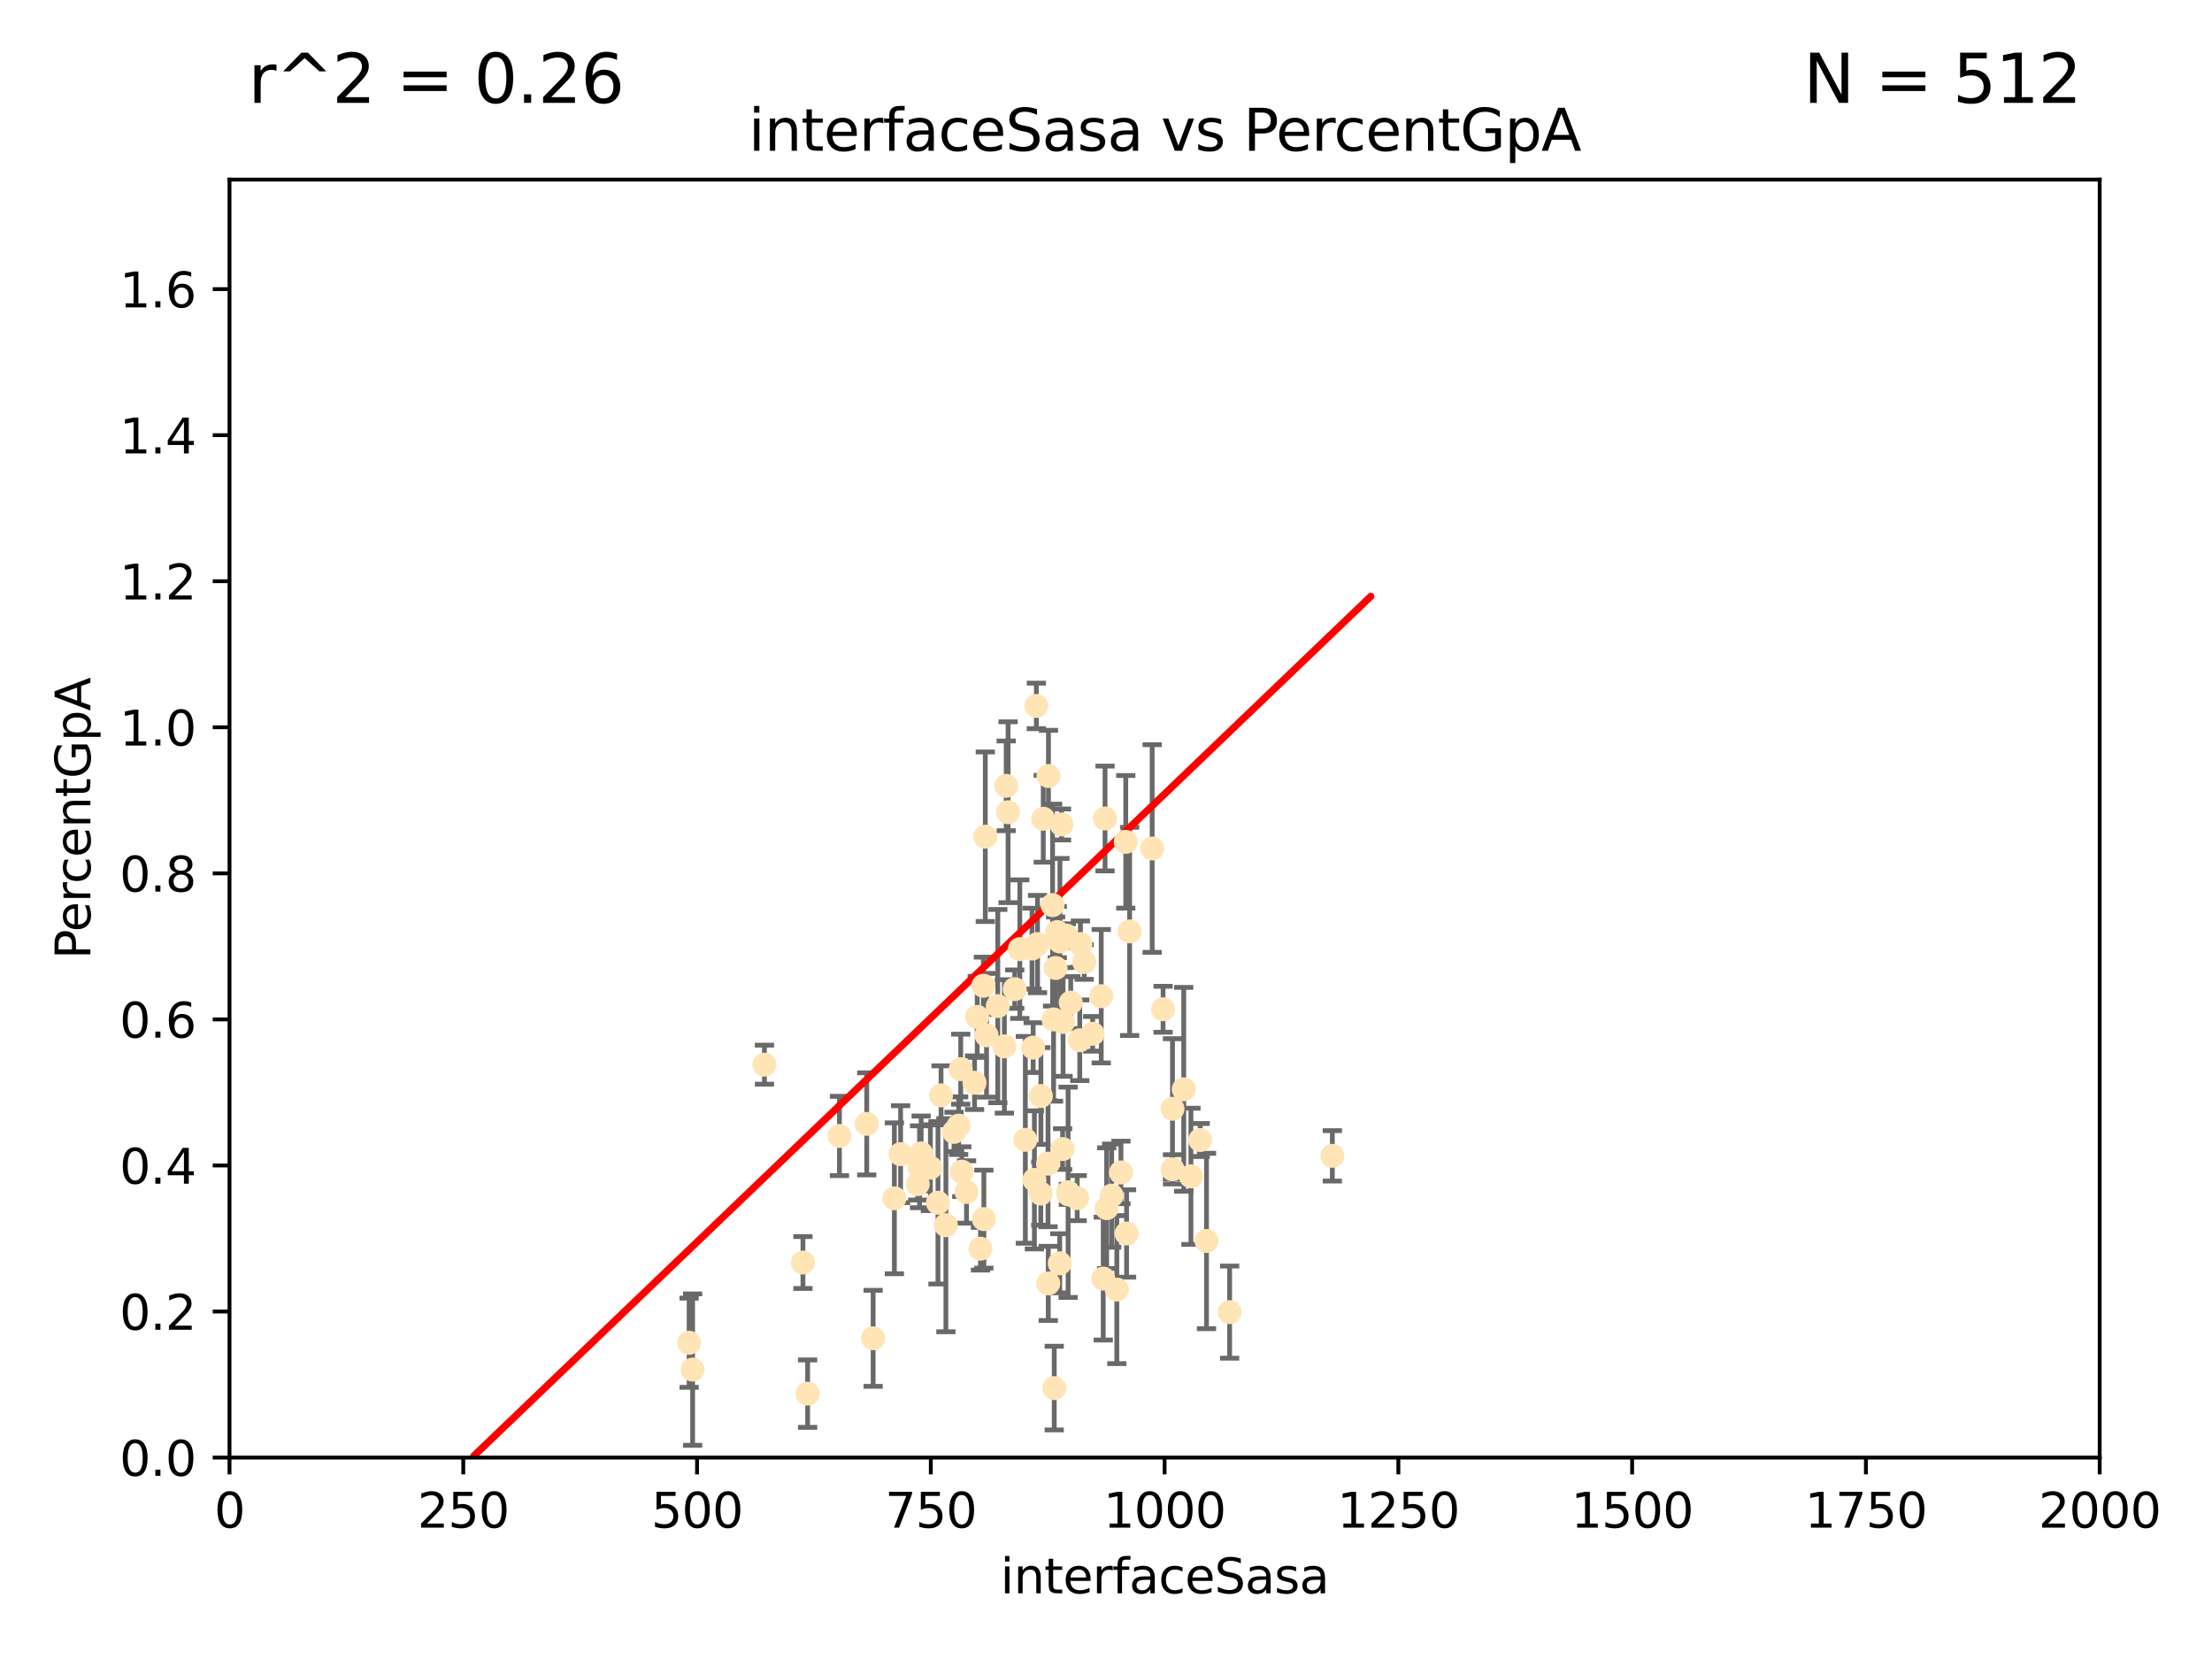 <?xml version="1.0" encoding="utf-8" standalone="no"?>
<!DOCTYPE svg PUBLIC "-//W3C//DTD SVG 1.1//EN"
  "http://www.w3.org/Graphics/SVG/1.1/DTD/svg11.dtd">
<svg xmlns:xlink="http://www.w3.org/1999/xlink" width="460.8pt" height="345.6pt" viewBox="0 0 460.8 345.6" xmlns="http://www.w3.org/2000/svg" version="1.1">
 <defs>
  <style type="text/css">*{stroke-linejoin: round; stroke-linecap: butt}</style>
 </defs>
 <g id="figure_1">
  <g id="patch_1">
   <path d="M 0 345.6 
L 460.8 345.6 
L 460.8 0 
L 0 0 
z
" style="fill: #ffffff"/>
  </g>
  <g id="axes_1">
   <g id="patch_2">
    <path d="M 47.81 303.64 
L 437.4 303.64 
L 437.4 37.411 
L 47.81 37.411 
z
" style="fill: #ffffff"/>
   </g>
   <g id="PathCollection_1">
    <defs>
     <path id="mf852f48dff" d="M 0 1.118 
C 0.297 1.118 0.581 1 0.791 0.791 
C 1 0.581 1.118 0.297 1.118 0 
C 1.118 -0.297 1 -0.581 0.791 -0.791 
C 0.581 -1 0.297 -1.118 0 -1.118 
C -0.297 -1.118 -0.581 -1 -0.791 -0.791 
C -1 -0.581 -1.118 -0.297 -1.118 0 
C -1.118 0.297 -1 0.581 -0.791 0.791 
C -0.581 1 -0.297 1.118 0 1.118 
z
" style="stroke: #ffe4b5"/>
    </defs>
    <g clip-path="url(#pbb3dc7f19e)">
     <use xlink:href="#mf852f48dff" x="225.86" y="200.406" style="fill: #ffe4b5; stroke: #ffe4b5"/>
     <use xlink:href="#mf852f48dff" x="277.549" y="240.787" style="fill: #ffe4b5; stroke: #ffe4b5"/>
     <use xlink:href="#mf852f48dff" x="215.891" y="147.056" style="fill: #ffe4b5; stroke: #ffe4b5"/>
     <use xlink:href="#mf852f48dff" x="217.332" y="170.567" style="fill: #ffe4b5; stroke: #ffe4b5"/>
     <use xlink:href="#mf852f48dff" x="218.413" y="161.653" style="fill: #ffe4b5; stroke: #ffe4b5"/>
     <use xlink:href="#mf852f48dff" x="212.443" y="197.729" style="fill: #ffe4b5; stroke: #ffe4b5"/>
     <use xlink:href="#mf852f48dff" x="240.018" y="176.757" style="fill: #ffe4b5; stroke: #ffe4b5"/>
     <use xlink:href="#mf852f48dff" x="220.25" y="194.165" style="fill: #ffe4b5; stroke: #ffe4b5"/>
     <use xlink:href="#mf852f48dff" x="191.559" y="243.061" style="fill: #ffe4b5; stroke: #ffe4b5"/>
     <use xlink:href="#mf852f48dff" x="219.271" y="188.55" style="fill: #ffe4b5; stroke: #ffe4b5"/>
     <use xlink:href="#mf852f48dff" x="209.611" y="163.702" style="fill: #ffe4b5; stroke: #ffe4b5"/>
     <use xlink:href="#mf852f48dff" x="227.621" y="215.363" style="fill: #ffe4b5; stroke: #ffe4b5"/>
     <use xlink:href="#mf852f48dff" x="215.229" y="218.238" style="fill: #ffe4b5; stroke: #ffe4b5"/>
     <use xlink:href="#mf852f48dff" x="242.291" y="210.247" style="fill: #ffe4b5; stroke: #ffe4b5"/>
     <use xlink:href="#mf852f48dff" x="207.861" y="209.587" style="fill: #ffe4b5; stroke: #ffe4b5"/>
     <use xlink:href="#mf852f48dff" x="204.856" y="205.351" style="fill: #ffe4b5; stroke: #ffe4b5"/>
     <use xlink:href="#mf852f48dff" x="205.512" y="215.664" style="fill: #ffe4b5; stroke: #ffe4b5"/>
     <use xlink:href="#mf852f48dff" x="250.023" y="237.484" style="fill: #ffe4b5; stroke: #ffe4b5"/>
     <use xlink:href="#mf852f48dff" x="221.363" y="239.364" style="fill: #ffe4b5; stroke: #ffe4b5"/>
     <use xlink:href="#mf852f48dff" x="224.401" y="249.587" style="fill: #ffe4b5; stroke: #ffe4b5"/>
     <use xlink:href="#mf852f48dff" x="219.9" y="201.644" style="fill: #ffe4b5; stroke: #ffe4b5"/>
     <use xlink:href="#mf852f48dff" x="222.506" y="248.374" style="fill: #ffe4b5; stroke: #ffe4b5"/>
     <use xlink:href="#mf852f48dff" x="244.265" y="243.591" style="fill: #ffe4b5; stroke: #ffe4b5"/>
     <use xlink:href="#mf852f48dff" x="215.488" y="245.794" style="fill: #ffe4b5; stroke: #ffe4b5"/>
     <use xlink:href="#mf852f48dff" x="225.073" y="196.674" style="fill: #ffe4b5; stroke: #ffe4b5"/>
     <use xlink:href="#mf852f48dff" x="224.933" y="216.706" style="fill: #ffe4b5; stroke: #ffe4b5"/>
     <use xlink:href="#mf852f48dff" x="195.396" y="250.558" style="fill: #ffe4b5; stroke: #ffe4b5"/>
     <use xlink:href="#mf852f48dff" x="199.699" y="234.499" style="fill: #ffe4b5; stroke: #ffe4b5"/>
     <use xlink:href="#mf852f48dff" x="191.181" y="246.679" style="fill: #ffe4b5; stroke: #ffe4b5"/>
     <use xlink:href="#mf852f48dff" x="203.574" y="211.84" style="fill: #ffe4b5; stroke: #ffe4b5"/>
     <use xlink:href="#mf852f48dff" x="221.458" y="212.895" style="fill: #ffe4b5; stroke: #ffe4b5"/>
     <use xlink:href="#mf852f48dff" x="214.993" y="197.606" style="fill: #ffe4b5; stroke: #ffe4b5"/>
     <use xlink:href="#mf852f48dff" x="220.802" y="196.13" style="fill: #ffe4b5; stroke: #ffe4b5"/>
     <use xlink:href="#mf852f48dff" x="223.053" y="208.86" style="fill: #ffe4b5; stroke: #ffe4b5"/>
     <use xlink:href="#mf852f48dff" x="220.759" y="263.169" style="fill: #ffe4b5; stroke: #ffe4b5"/>
     <use xlink:href="#mf852f48dff" x="248.092" y="245.048" style="fill: #ffe4b5; stroke: #ffe4b5"/>
     <use xlink:href="#mf852f48dff" x="222.57" y="248.802" style="fill: #ffe4b5; stroke: #ffe4b5"/>
     <use xlink:href="#mf852f48dff" x="244.251" y="230.974" style="fill: #ffe4b5; stroke: #ffe4b5"/>
     <use xlink:href="#mf852f48dff" x="209.229" y="217.98" style="fill: #ffe4b5; stroke: #ffe4b5"/>
     <use xlink:href="#mf852f48dff" x="196.037" y="228.185" style="fill: #ffe4b5; stroke: #ffe4b5"/>
     <use xlink:href="#mf852f48dff" x="235.322" y="194.031" style="fill: #ffe4b5; stroke: #ffe4b5"/>
     <use xlink:href="#mf852f48dff" x="218.374" y="267.362" style="fill: #ffe4b5; stroke: #ffe4b5"/>
     <use xlink:href="#mf852f48dff" x="229.826" y="266.352" style="fill: #ffe4b5; stroke: #ffe4b5"/>
     <use xlink:href="#mf852f48dff" x="246.594" y="226.92" style="fill: #ffe4b5; stroke: #ffe4b5"/>
     <use xlink:href="#mf852f48dff" x="198.739" y="235.794" style="fill: #ffe4b5; stroke: #ffe4b5"/>
     <use xlink:href="#mf852f48dff" x="229.408" y="207.524" style="fill: #ffe4b5; stroke: #ffe4b5"/>
     <use xlink:href="#mf852f48dff" x="200.356" y="244.081" style="fill: #ffe4b5; stroke: #ffe4b5"/>
     <use xlink:href="#mf852f48dff" x="251.336" y="258.519" style="fill: #ffe4b5; stroke: #ffe4b5"/>
     <use xlink:href="#mf852f48dff" x="211.391" y="206.053" style="fill: #ffe4b5; stroke: #ffe4b5"/>
     <use xlink:href="#mf852f48dff" x="201.345" y="248.307" style="fill: #ffe4b5; stroke: #ffe4b5"/>
     <use xlink:href="#mf852f48dff" x="231.58" y="249.069" style="fill: #ffe4b5; stroke: #ffe4b5"/>
     <use xlink:href="#mf852f48dff" x="216.838" y="228.316" style="fill: #ffe4b5; stroke: #ffe4b5"/>
     <use xlink:href="#mf852f48dff" x="216.812" y="248.643" style="fill: #ffe4b5; stroke: #ffe4b5"/>
     <use xlink:href="#mf852f48dff" x="233.514" y="244.243" style="fill: #ffe4b5; stroke: #ffe4b5"/>
     <use xlink:href="#mf852f48dff" x="204.254" y="260.129" style="fill: #ffe4b5; stroke: #ffe4b5"/>
     <use xlink:href="#mf852f48dff" x="174.873" y="236.643" style="fill: #ffe4b5; stroke: #ffe4b5"/>
     <use xlink:href="#mf852f48dff" x="168.242" y="290.323" style="fill: #ffe4b5; stroke: #ffe4b5"/>
     <use xlink:href="#mf852f48dff" x="205.257" y="174.301" style="fill: #ffe4b5; stroke: #ffe4b5"/>
     <use xlink:href="#mf852f48dff" x="197.046" y="255.231" style="fill: #ffe4b5; stroke: #ffe4b5"/>
     <use xlink:href="#mf852f48dff" x="204.959" y="253.967" style="fill: #ffe4b5; stroke: #ffe4b5"/>
     <use xlink:href="#mf852f48dff" x="186.315" y="249.626" style="fill: #ffe4b5; stroke: #ffe4b5"/>
     <use xlink:href="#mf852f48dff" x="200.138" y="222.728" style="fill: #ffe4b5; stroke: #ffe4b5"/>
     <use xlink:href="#mf852f48dff" x="180.557" y="234.123" style="fill: #ffe4b5; stroke: #ffe4b5"/>
     <use xlink:href="#mf852f48dff" x="213.6" y="237.449" style="fill: #ffe4b5; stroke: #ffe4b5"/>
     <use xlink:href="#mf852f48dff" x="230.537" y="251.681" style="fill: #ffe4b5; stroke: #ffe4b5"/>
     <use xlink:href="#mf852f48dff" x="232.655" y="268.65" style="fill: #ffe4b5; stroke: #ffe4b5"/>
     <use xlink:href="#mf852f48dff" x="219.617" y="289.164" style="fill: #ffe4b5; stroke: #ffe4b5"/>
     <use xlink:href="#mf852f48dff" x="210.004" y="169.199" style="fill: #ffe4b5; stroke: #ffe4b5"/>
     <use xlink:href="#mf852f48dff" x="159.248" y="221.785" style="fill: #ffe4b5; stroke: #ffe4b5"/>
     <use xlink:href="#mf852f48dff" x="203.015" y="225.548" style="fill: #ffe4b5; stroke: #ffe4b5"/>
     <use xlink:href="#mf852f48dff" x="222.128" y="194.9" style="fill: #ffe4b5; stroke: #ffe4b5"/>
     <use xlink:href="#mf852f48dff" x="191.894" y="240.283" style="fill: #ffe4b5; stroke: #ffe4b5"/>
     <use xlink:href="#mf852f48dff" x="234.687" y="256.956" style="fill: #ffe4b5; stroke: #ffe4b5"/>
     <use xlink:href="#mf852f48dff" x="234.517" y="175.373" style="fill: #ffe4b5; stroke: #ffe4b5"/>
     <use xlink:href="#mf852f48dff" x="230.202" y="170.505" style="fill: #ffe4b5; stroke: #ffe4b5"/>
     <use xlink:href="#mf852f48dff" x="218.322" y="242.416" style="fill: #ffe4b5; stroke: #ffe4b5"/>
     <use xlink:href="#mf852f48dff" x="219.479" y="212.364" style="fill: #ffe4b5; stroke: #ffe4b5"/>
     <use xlink:href="#mf852f48dff" x="143.558" y="279.718" style="fill: #ffe4b5; stroke: #ffe4b5"/>
     <use xlink:href="#mf852f48dff" x="181.893" y="278.795" style="fill: #ffe4b5; stroke: #ffe4b5"/>
     <use xlink:href="#mf852f48dff" x="167.268" y="263.005" style="fill: #ffe4b5; stroke: #ffe4b5"/>
     <use xlink:href="#mf852f48dff" x="144.286" y="285.313" style="fill: #ffe4b5; stroke: #ffe4b5"/>
     <use xlink:href="#mf852f48dff" x="221.131" y="171.748" style="fill: #ffe4b5; stroke: #ffe4b5"/>
     <use xlink:href="#mf852f48dff" x="193.822" y="243.251" style="fill: #ffe4b5; stroke: #ffe4b5"/>
     <use xlink:href="#mf852f48dff" x="256.153" y="273.341" style="fill: #ffe4b5; stroke: #ffe4b5"/>
     <use xlink:href="#mf852f48dff" x="216.138" y="196.663" style="fill: #ffe4b5; stroke: #ffe4b5"/>
     <use xlink:href="#mf852f48dff" x="187.61" y="240.435" style="fill: #ffe4b5; stroke: #ffe4b5"/>
    </g>
   </g>
   <g id="matplotlib.axis_1">
    <g id="xtick_1">
     <g id="line2d_1">
      <defs>
       <path id="m744f52c033" d="M 0 0 
L 0 3.5 
" style="stroke: #000000; stroke-width: 0.8"/>
      </defs>
      <g>
       <use xlink:href="#m744f52c033" x="47.81" y="303.64" style="stroke: #000000; stroke-width: 0.8"/>
      </g>
     </g>
     <g id="text_1">
      <!-- 0 -->
      <g transform="translate(44.629 318.238)scale(0.1 -0.1)">
       <defs>
        <path id="DejaVuSans-30" d="M 2034 4250 
Q 1547 4250 1301 3770 
Q 1056 3291 1056 2328 
Q 1056 1369 1301 889 
Q 1547 409 2034 409 
Q 2525 409 2770 889 
Q 3016 1369 3016 2328 
Q 3016 3291 2770 3770 
Q 2525 4250 2034 4250 
z
M 2034 4750 
Q 2819 4750 3233 4129 
Q 3647 3509 3647 2328 
Q 3647 1150 3233 529 
Q 2819 -91 2034 -91 
Q 1250 -91 836 529 
Q 422 1150 422 2328 
Q 422 3509 836 4129 
Q 1250 4750 2034 4750 
z
" transform="scale(0.016)"/>
       </defs>
       <use xlink:href="#DejaVuSans-30"/>
      </g>
     </g>
    </g>
    <g id="xtick_2">
     <g id="line2d_2">
      <g>
       <use xlink:href="#m744f52c033" x="96.509" y="303.64" style="stroke: #000000; stroke-width: 0.8"/>
      </g>
     </g>
     <g id="text_2">
      <!-- 250 -->
      <g transform="translate(86.965 318.238)scale(0.1 -0.1)">
       <defs>
        <path id="DejaVuSans-32" d="M 1228 531 
L 3431 531 
L 3431 0 
L 469 0 
L 469 531 
Q 828 903 1448 1529 
Q 2069 2156 2228 2338 
Q 2531 2678 2651 2914 
Q 2772 3150 2772 3378 
Q 2772 3750 2511 3984 
Q 2250 4219 1831 4219 
Q 1534 4219 1204 4116 
Q 875 4013 500 3803 
L 500 4441 
Q 881 4594 1212 4672 
Q 1544 4750 1819 4750 
Q 2544 4750 2975 4387 
Q 3406 4025 3406 3419 
Q 3406 3131 3298 2873 
Q 3191 2616 2906 2266 
Q 2828 2175 2409 1742 
Q 1991 1309 1228 531 
z
" transform="scale(0.016)"/>
        <path id="DejaVuSans-35" d="M 691 4666 
L 3169 4666 
L 3169 4134 
L 1269 4134 
L 1269 2991 
Q 1406 3038 1543 3061 
Q 1681 3084 1819 3084 
Q 2600 3084 3056 2656 
Q 3513 2228 3513 1497 
Q 3513 744 3044 326 
Q 2575 -91 1722 -91 
Q 1428 -91 1123 -41 
Q 819 9 494 109 
L 494 744 
Q 775 591 1075 516 
Q 1375 441 1709 441 
Q 2250 441 2565 725 
Q 2881 1009 2881 1497 
Q 2881 1984 2565 2268 
Q 2250 2553 1709 2553 
Q 1456 2553 1204 2497 
Q 953 2441 691 2322 
L 691 4666 
z
" transform="scale(0.016)"/>
       </defs>
       <use xlink:href="#DejaVuSans-32"/>
       <use xlink:href="#DejaVuSans-35" x="63.623"/>
       <use xlink:href="#DejaVuSans-30" x="127.246"/>
      </g>
     </g>
    </g>
    <g id="xtick_3">
     <g id="line2d_3">
      <g>
       <use xlink:href="#m744f52c033" x="145.208" y="303.64" style="stroke: #000000; stroke-width: 0.8"/>
      </g>
     </g>
     <g id="text_3">
      <!-- 500 -->
      <g transform="translate(135.664 318.238)scale(0.1 -0.1)">
       <use xlink:href="#DejaVuSans-35"/>
       <use xlink:href="#DejaVuSans-30" x="63.623"/>
       <use xlink:href="#DejaVuSans-30" x="127.246"/>
      </g>
     </g>
    </g>
    <g id="xtick_4">
     <g id="line2d_4">
      <g>
       <use xlink:href="#m744f52c033" x="193.906" y="303.64" style="stroke: #000000; stroke-width: 0.8"/>
      </g>
     </g>
     <g id="text_4">
      <!-- 750 -->
      <g transform="translate(184.363 318.238)scale(0.1 -0.1)">
       <defs>
        <path id="DejaVuSans-37" d="M 525 4666 
L 3525 4666 
L 3525 4397 
L 1831 0 
L 1172 0 
L 2766 4134 
L 525 4134 
L 525 4666 
z
" transform="scale(0.016)"/>
       </defs>
       <use xlink:href="#DejaVuSans-37"/>
       <use xlink:href="#DejaVuSans-35" x="63.623"/>
       <use xlink:href="#DejaVuSans-30" x="127.246"/>
      </g>
     </g>
    </g>
    <g id="xtick_5">
     <g id="line2d_5">
      <g>
       <use xlink:href="#m744f52c033" x="242.605" y="303.64" style="stroke: #000000; stroke-width: 0.8"/>
      </g>
     </g>
     <g id="text_5">
      <!-- 1000 -->
      <g transform="translate(229.88 318.238)scale(0.1 -0.1)">
       <defs>
        <path id="DejaVuSans-31" d="M 794 531 
L 1825 531 
L 1825 4091 
L 703 3866 
L 703 4441 
L 1819 4666 
L 2450 4666 
L 2450 531 
L 3481 531 
L 3481 0 
L 794 0 
L 794 531 
z
" transform="scale(0.016)"/>
       </defs>
       <use xlink:href="#DejaVuSans-31"/>
       <use xlink:href="#DejaVuSans-30" x="63.623"/>
       <use xlink:href="#DejaVuSans-30" x="127.246"/>
       <use xlink:href="#DejaVuSans-30" x="190.869"/>
      </g>
     </g>
    </g>
    <g id="xtick_6">
     <g id="line2d_6">
      <g>
       <use xlink:href="#m744f52c033" x="291.304" y="303.64" style="stroke: #000000; stroke-width: 0.8"/>
      </g>
     </g>
     <g id="text_6">
      <!-- 1250 -->
      <g transform="translate(278.579 318.238)scale(0.1 -0.1)">
       <use xlink:href="#DejaVuSans-31"/>
       <use xlink:href="#DejaVuSans-32" x="63.623"/>
       <use xlink:href="#DejaVuSans-35" x="127.246"/>
       <use xlink:href="#DejaVuSans-30" x="190.869"/>
      </g>
     </g>
    </g>
    <g id="xtick_7">
     <g id="line2d_7">
      <g>
       <use xlink:href="#m744f52c033" x="340.002" y="303.64" style="stroke: #000000; stroke-width: 0.8"/>
      </g>
     </g>
     <g id="text_7">
      <!-- 1500 -->
      <g transform="translate(327.277 318.238)scale(0.1 -0.1)">
       <use xlink:href="#DejaVuSans-31"/>
       <use xlink:href="#DejaVuSans-35" x="63.623"/>
       <use xlink:href="#DejaVuSans-30" x="127.246"/>
       <use xlink:href="#DejaVuSans-30" x="190.869"/>
      </g>
     </g>
    </g>
    <g id="xtick_8">
     <g id="line2d_8">
      <g>
       <use xlink:href="#m744f52c033" x="388.701" y="303.64" style="stroke: #000000; stroke-width: 0.8"/>
      </g>
     </g>
     <g id="text_8">
      <!-- 1750 -->
      <g transform="translate(375.976 318.238)scale(0.1 -0.1)">
       <use xlink:href="#DejaVuSans-31"/>
       <use xlink:href="#DejaVuSans-37" x="63.623"/>
       <use xlink:href="#DejaVuSans-35" x="127.246"/>
       <use xlink:href="#DejaVuSans-30" x="190.869"/>
      </g>
     </g>
    </g>
    <g id="xtick_9">
     <g id="line2d_9">
      <g>
       <use xlink:href="#m744f52c033" x="437.4" y="303.64" style="stroke: #000000; stroke-width: 0.8"/>
      </g>
     </g>
     <g id="text_9">
      <!-- 2000 -->
      <g transform="translate(424.675 318.238)scale(0.1 -0.1)">
       <use xlink:href="#DejaVuSans-32"/>
       <use xlink:href="#DejaVuSans-30" x="63.623"/>
       <use xlink:href="#DejaVuSans-30" x="127.246"/>
       <use xlink:href="#DejaVuSans-30" x="190.869"/>
      </g>
     </g>
    </g>
    <g id="text_10">
     <!-- interfaceSasa -->
     <g transform="translate(208.398 331.917)scale(0.1 -0.1)">
      <defs>
       <path id="DejaVuSans-69" d="M 603 3500 
L 1178 3500 
L 1178 0 
L 603 0 
L 603 3500 
z
M 603 4863 
L 1178 4863 
L 1178 4134 
L 603 4134 
L 603 4863 
z
" transform="scale(0.016)"/>
       <path id="DejaVuSans-6e" d="M 3513 2113 
L 3513 0 
L 2938 0 
L 2938 2094 
Q 2938 2591 2744 2837 
Q 2550 3084 2163 3084 
Q 1697 3084 1428 2787 
Q 1159 2491 1159 1978 
L 1159 0 
L 581 0 
L 581 3500 
L 1159 3500 
L 1159 2956 
Q 1366 3272 1645 3428 
Q 1925 3584 2291 3584 
Q 2894 3584 3203 3211 
Q 3513 2838 3513 2113 
z
" transform="scale(0.016)"/>
       <path id="DejaVuSans-74" d="M 1172 4494 
L 1172 3500 
L 2356 3500 
L 2356 3053 
L 1172 3053 
L 1172 1153 
Q 1172 725 1289 603 
Q 1406 481 1766 481 
L 2356 481 
L 2356 0 
L 1766 0 
Q 1100 0 847 248 
Q 594 497 594 1153 
L 594 3053 
L 172 3053 
L 172 3500 
L 594 3500 
L 594 4494 
L 1172 4494 
z
" transform="scale(0.016)"/>
       <path id="DejaVuSans-65" d="M 3597 1894 
L 3597 1613 
L 953 1613 
Q 991 1019 1311 708 
Q 1631 397 2203 397 
Q 2534 397 2845 478 
Q 3156 559 3463 722 
L 3463 178 
Q 3153 47 2828 -22 
Q 2503 -91 2169 -91 
Q 1331 -91 842 396 
Q 353 884 353 1716 
Q 353 2575 817 3079 
Q 1281 3584 2069 3584 
Q 2775 3584 3186 3129 
Q 3597 2675 3597 1894 
z
M 3022 2063 
Q 3016 2534 2758 2815 
Q 2500 3097 2075 3097 
Q 1594 3097 1305 2825 
Q 1016 2553 972 2059 
L 3022 2063 
z
" transform="scale(0.016)"/>
       <path id="DejaVuSans-72" d="M 2631 2963 
Q 2534 3019 2420 3045 
Q 2306 3072 2169 3072 
Q 1681 3072 1420 2755 
Q 1159 2438 1159 1844 
L 1159 0 
L 581 0 
L 581 3500 
L 1159 3500 
L 1159 2956 
Q 1341 3275 1631 3429 
Q 1922 3584 2338 3584 
Q 2397 3584 2469 3576 
Q 2541 3569 2628 3553 
L 2631 2963 
z
" transform="scale(0.016)"/>
       <path id="DejaVuSans-66" d="M 2375 4863 
L 2375 4384 
L 1825 4384 
Q 1516 4384 1395 4259 
Q 1275 4134 1275 3809 
L 1275 3500 
L 2222 3500 
L 2222 3053 
L 1275 3053 
L 1275 0 
L 697 0 
L 697 3053 
L 147 3053 
L 147 3500 
L 697 3500 
L 697 3744 
Q 697 4328 969 4595 
Q 1241 4863 1831 4863 
L 2375 4863 
z
" transform="scale(0.016)"/>
       <path id="DejaVuSans-61" d="M 2194 1759 
Q 1497 1759 1228 1600 
Q 959 1441 959 1056 
Q 959 750 1161 570 
Q 1363 391 1709 391 
Q 2188 391 2477 730 
Q 2766 1069 2766 1631 
L 2766 1759 
L 2194 1759 
z
M 3341 1997 
L 3341 0 
L 2766 0 
L 2766 531 
Q 2569 213 2275 61 
Q 1981 -91 1556 -91 
Q 1019 -91 701 211 
Q 384 513 384 1019 
Q 384 1609 779 1909 
Q 1175 2209 1959 2209 
L 2766 2209 
L 2766 2266 
Q 2766 2663 2505 2880 
Q 2244 3097 1772 3097 
Q 1472 3097 1187 3025 
Q 903 2953 641 2809 
L 641 3341 
Q 956 3463 1253 3523 
Q 1550 3584 1831 3584 
Q 2591 3584 2966 3190 
Q 3341 2797 3341 1997 
z
" transform="scale(0.016)"/>
       <path id="DejaVuSans-63" d="M 3122 3366 
L 3122 2828 
Q 2878 2963 2633 3030 
Q 2388 3097 2138 3097 
Q 1578 3097 1268 2742 
Q 959 2388 959 1747 
Q 959 1106 1268 751 
Q 1578 397 2138 397 
Q 2388 397 2633 464 
Q 2878 531 3122 666 
L 3122 134 
Q 2881 22 2623 -34 
Q 2366 -91 2075 -91 
Q 1284 -91 818 406 
Q 353 903 353 1747 
Q 353 2603 823 3093 
Q 1294 3584 2113 3584 
Q 2378 3584 2631 3529 
Q 2884 3475 3122 3366 
z
" transform="scale(0.016)"/>
       <path id="DejaVuSans-53" d="M 3425 4513 
L 3425 3897 
Q 3066 4069 2747 4153 
Q 2428 4238 2131 4238 
Q 1616 4238 1336 4038 
Q 1056 3838 1056 3469 
Q 1056 3159 1242 3001 
Q 1428 2844 1947 2747 
L 2328 2669 
Q 3034 2534 3370 2195 
Q 3706 1856 3706 1288 
Q 3706 609 3251 259 
Q 2797 -91 1919 -91 
Q 1588 -91 1214 -16 
Q 841 59 441 206 
L 441 856 
Q 825 641 1194 531 
Q 1563 422 1919 422 
Q 2459 422 2753 634 
Q 3047 847 3047 1241 
Q 3047 1584 2836 1778 
Q 2625 1972 2144 2069 
L 1759 2144 
Q 1053 2284 737 2584 
Q 422 2884 422 3419 
Q 422 4038 858 4394 
Q 1294 4750 2059 4750 
Q 2388 4750 2728 4690 
Q 3069 4631 3425 4513 
z
" transform="scale(0.016)"/>
       <path id="DejaVuSans-73" d="M 2834 3397 
L 2834 2853 
Q 2591 2978 2328 3040 
Q 2066 3103 1784 3103 
Q 1356 3103 1142 2972 
Q 928 2841 928 2578 
Q 928 2378 1081 2264 
Q 1234 2150 1697 2047 
L 1894 2003 
Q 2506 1872 2764 1633 
Q 3022 1394 3022 966 
Q 3022 478 2636 193 
Q 2250 -91 1575 -91 
Q 1294 -91 989 -36 
Q 684 19 347 128 
L 347 722 
Q 666 556 975 473 
Q 1284 391 1588 391 
Q 1994 391 2212 530 
Q 2431 669 2431 922 
Q 2431 1156 2273 1281 
Q 2116 1406 1581 1522 
L 1381 1569 
Q 847 1681 609 1914 
Q 372 2147 372 2553 
Q 372 3047 722 3315 
Q 1072 3584 1716 3584 
Q 2034 3584 2315 3537 
Q 2597 3491 2834 3397 
z
" transform="scale(0.016)"/>
      </defs>
      <use xlink:href="#DejaVuSans-69"/>
      <use xlink:href="#DejaVuSans-6e" x="27.783"/>
      <use xlink:href="#DejaVuSans-74" x="91.162"/>
      <use xlink:href="#DejaVuSans-65" x="130.371"/>
      <use xlink:href="#DejaVuSans-72" x="191.895"/>
      <use xlink:href="#DejaVuSans-66" x="233.008"/>
      <use xlink:href="#DejaVuSans-61" x="268.213"/>
      <use xlink:href="#DejaVuSans-63" x="329.492"/>
      <use xlink:href="#DejaVuSans-65" x="384.473"/>
      <use xlink:href="#DejaVuSans-53" x="445.996"/>
      <use xlink:href="#DejaVuSans-61" x="509.473"/>
      <use xlink:href="#DejaVuSans-73" x="570.752"/>
      <use xlink:href="#DejaVuSans-61" x="622.852"/>
     </g>
    </g>
   </g>
   <g id="matplotlib.axis_2">
    <g id="ytick_1">
     <g id="line2d_10">
      <defs>
       <path id="m8af856e6ab" d="M 0 0 
L -3.5 0 
" style="stroke: #000000; stroke-width: 0.8"/>
      </defs>
      <g>
       <use xlink:href="#m8af856e6ab" x="47.81" y="303.64" style="stroke: #000000; stroke-width: 0.8"/>
      </g>
     </g>
     <g id="text_11">
      <!-- 0.0 -->
      <g transform="translate(24.907 307.439)scale(0.1 -0.1)">
       <defs>
        <path id="DejaVuSans-2e" d="M 684 794 
L 1344 794 
L 1344 0 
L 684 0 
L 684 794 
z
" transform="scale(0.016)"/>
       </defs>
       <use xlink:href="#DejaVuSans-30"/>
       <use xlink:href="#DejaVuSans-2e" x="63.623"/>
       <use xlink:href="#DejaVuSans-30" x="95.41"/>
      </g>
     </g>
    </g>
    <g id="ytick_2">
     <g id="line2d_11">
      <g>
       <use xlink:href="#m8af856e6ab" x="47.81" y="273.214" style="stroke: #000000; stroke-width: 0.8"/>
      </g>
     </g>
     <g id="text_12">
      <!-- 0.2 -->
      <g transform="translate(24.907 277.013)scale(0.1 -0.1)">
       <use xlink:href="#DejaVuSans-30"/>
       <use xlink:href="#DejaVuSans-2e" x="63.623"/>
       <use xlink:href="#DejaVuSans-32" x="95.41"/>
      </g>
     </g>
    </g>
    <g id="ytick_3">
     <g id="line2d_12">
      <g>
       <use xlink:href="#m8af856e6ab" x="47.81" y="242.788" style="stroke: #000000; stroke-width: 0.8"/>
      </g>
     </g>
     <g id="text_13">
      <!-- 0.4 -->
      <g transform="translate(24.907 246.587)scale(0.1 -0.1)">
       <defs>
        <path id="DejaVuSans-34" d="M 2419 4116 
L 825 1625 
L 2419 1625 
L 2419 4116 
z
M 2253 4666 
L 3047 4666 
L 3047 1625 
L 3713 1625 
L 3713 1100 
L 3047 1100 
L 3047 0 
L 2419 0 
L 2419 1100 
L 313 1100 
L 313 1709 
L 2253 4666 
z
" transform="scale(0.016)"/>
       </defs>
       <use xlink:href="#DejaVuSans-30"/>
       <use xlink:href="#DejaVuSans-2e" x="63.623"/>
       <use xlink:href="#DejaVuSans-34" x="95.41"/>
      </g>
     </g>
    </g>
    <g id="ytick_4">
     <g id="line2d_13">
      <g>
       <use xlink:href="#m8af856e6ab" x="47.81" y="212.362" style="stroke: #000000; stroke-width: 0.8"/>
      </g>
     </g>
     <g id="text_14">
      <!-- 0.6 -->
      <g transform="translate(24.907 216.161)scale(0.1 -0.1)">
       <defs>
        <path id="DejaVuSans-36" d="M 2113 2584 
Q 1688 2584 1439 2293 
Q 1191 2003 1191 1497 
Q 1191 994 1439 701 
Q 1688 409 2113 409 
Q 2538 409 2786 701 
Q 3034 994 3034 1497 
Q 3034 2003 2786 2293 
Q 2538 2584 2113 2584 
z
M 3366 4563 
L 3366 3988 
Q 3128 4100 2886 4159 
Q 2644 4219 2406 4219 
Q 1781 4219 1451 3797 
Q 1122 3375 1075 2522 
Q 1259 2794 1537 2939 
Q 1816 3084 2150 3084 
Q 2853 3084 3261 2657 
Q 3669 2231 3669 1497 
Q 3669 778 3244 343 
Q 2819 -91 2113 -91 
Q 1303 -91 875 529 
Q 447 1150 447 2328 
Q 447 3434 972 4092 
Q 1497 4750 2381 4750 
Q 2619 4750 2861 4703 
Q 3103 4656 3366 4563 
z
" transform="scale(0.016)"/>
       </defs>
       <use xlink:href="#DejaVuSans-30"/>
       <use xlink:href="#DejaVuSans-2e" x="63.623"/>
       <use xlink:href="#DejaVuSans-36" x="95.41"/>
      </g>
     </g>
    </g>
    <g id="ytick_5">
     <g id="line2d_14">
      <g>
       <use xlink:href="#m8af856e6ab" x="47.81" y="181.935" style="stroke: #000000; stroke-width: 0.8"/>
      </g>
     </g>
     <g id="text_15">
      <!-- 0.8 -->
      <g transform="translate(24.907 185.735)scale(0.1 -0.1)">
       <defs>
        <path id="DejaVuSans-38" d="M 2034 2216 
Q 1584 2216 1326 1975 
Q 1069 1734 1069 1313 
Q 1069 891 1326 650 
Q 1584 409 2034 409 
Q 2484 409 2743 651 
Q 3003 894 3003 1313 
Q 3003 1734 2745 1975 
Q 2488 2216 2034 2216 
z
M 1403 2484 
Q 997 2584 770 2862 
Q 544 3141 544 3541 
Q 544 4100 942 4425 
Q 1341 4750 2034 4750 
Q 2731 4750 3128 4425 
Q 3525 4100 3525 3541 
Q 3525 3141 3298 2862 
Q 3072 2584 2669 2484 
Q 3125 2378 3379 2068 
Q 3634 1759 3634 1313 
Q 3634 634 3220 271 
Q 2806 -91 2034 -91 
Q 1263 -91 848 271 
Q 434 634 434 1313 
Q 434 1759 690 2068 
Q 947 2378 1403 2484 
z
M 1172 3481 
Q 1172 3119 1398 2916 
Q 1625 2713 2034 2713 
Q 2441 2713 2670 2916 
Q 2900 3119 2900 3481 
Q 2900 3844 2670 4047 
Q 2441 4250 2034 4250 
Q 1625 4250 1398 4047 
Q 1172 3844 1172 3481 
z
" transform="scale(0.016)"/>
       </defs>
       <use xlink:href="#DejaVuSans-30"/>
       <use xlink:href="#DejaVuSans-2e" x="63.623"/>
       <use xlink:href="#DejaVuSans-38" x="95.41"/>
      </g>
     </g>
    </g>
    <g id="ytick_6">
     <g id="line2d_15">
      <g>
       <use xlink:href="#m8af856e6ab" x="47.81" y="151.509" style="stroke: #000000; stroke-width: 0.8"/>
      </g>
     </g>
     <g id="text_16">
      <!-- 1.0 -->
      <g transform="translate(24.907 155.308)scale(0.1 -0.1)">
       <use xlink:href="#DejaVuSans-31"/>
       <use xlink:href="#DejaVuSans-2e" x="63.623"/>
       <use xlink:href="#DejaVuSans-30" x="95.41"/>
      </g>
     </g>
    </g>
    <g id="ytick_7">
     <g id="line2d_16">
      <g>
       <use xlink:href="#m8af856e6ab" x="47.81" y="121.083" style="stroke: #000000; stroke-width: 0.8"/>
      </g>
     </g>
     <g id="text_17">
      <!-- 1.2 -->
      <g transform="translate(24.907 124.882)scale(0.1 -0.1)">
       <use xlink:href="#DejaVuSans-31"/>
       <use xlink:href="#DejaVuSans-2e" x="63.623"/>
       <use xlink:href="#DejaVuSans-32" x="95.41"/>
      </g>
     </g>
    </g>
    <g id="ytick_8">
     <g id="line2d_17">
      <g>
       <use xlink:href="#m8af856e6ab" x="47.81" y="90.657" style="stroke: #000000; stroke-width: 0.8"/>
      </g>
     </g>
     <g id="text_18">
      <!-- 1.4 -->
      <g transform="translate(24.907 94.456)scale(0.1 -0.1)">
       <use xlink:href="#DejaVuSans-31"/>
       <use xlink:href="#DejaVuSans-2e" x="63.623"/>
       <use xlink:href="#DejaVuSans-34" x="95.41"/>
      </g>
     </g>
    </g>
    <g id="ytick_9">
     <g id="line2d_18">
      <g>
       <use xlink:href="#m8af856e6ab" x="47.81" y="60.231" style="stroke: #000000; stroke-width: 0.8"/>
      </g>
     </g>
     <g id="text_19">
      <!-- 1.6 -->
      <g transform="translate(24.907 64.03)scale(0.1 -0.1)">
       <use xlink:href="#DejaVuSans-31"/>
       <use xlink:href="#DejaVuSans-2e" x="63.623"/>
       <use xlink:href="#DejaVuSans-36" x="95.41"/>
      </g>
     </g>
    </g>
    <g id="text_20">
     <!-- PercentGpA -->
     <g transform="translate(18.827 199.802)rotate(-90)scale(0.1 -0.1)">
      <defs>
       <path id="DejaVuSans-50" d="M 1259 4147 
L 1259 2394 
L 2053 2394 
Q 2494 2394 2734 2622 
Q 2975 2850 2975 3272 
Q 2975 3691 2734 3919 
Q 2494 4147 2053 4147 
L 1259 4147 
z
M 628 4666 
L 2053 4666 
Q 2838 4666 3239 4311 
Q 3641 3956 3641 3272 
Q 3641 2581 3239 2228 
Q 2838 1875 2053 1875 
L 1259 1875 
L 1259 0 
L 628 0 
L 628 4666 
z
" transform="scale(0.016)"/>
       <path id="DejaVuSans-47" d="M 3809 666 
L 3809 1919 
L 2778 1919 
L 2778 2438 
L 4434 2438 
L 4434 434 
Q 4069 175 3628 42 
Q 3188 -91 2688 -91 
Q 1594 -91 976 548 
Q 359 1188 359 2328 
Q 359 3472 976 4111 
Q 1594 4750 2688 4750 
Q 3144 4750 3555 4637 
Q 3966 4525 4313 4306 
L 4313 3634 
Q 3963 3931 3569 4081 
Q 3175 4231 2741 4231 
Q 1884 4231 1454 3753 
Q 1025 3275 1025 2328 
Q 1025 1384 1454 906 
Q 1884 428 2741 428 
Q 3075 428 3337 486 
Q 3600 544 3809 666 
z
" transform="scale(0.016)"/>
       <path id="DejaVuSans-70" d="M 1159 525 
L 1159 -1331 
L 581 -1331 
L 581 3500 
L 1159 3500 
L 1159 2969 
Q 1341 3281 1617 3432 
Q 1894 3584 2278 3584 
Q 2916 3584 3314 3078 
Q 3713 2572 3713 1747 
Q 3713 922 3314 415 
Q 2916 -91 2278 -91 
Q 1894 -91 1617 61 
Q 1341 213 1159 525 
z
M 3116 1747 
Q 3116 2381 2855 2742 
Q 2594 3103 2138 3103 
Q 1681 3103 1420 2742 
Q 1159 2381 1159 1747 
Q 1159 1113 1420 752 
Q 1681 391 2138 391 
Q 2594 391 2855 752 
Q 3116 1113 3116 1747 
z
" transform="scale(0.016)"/>
       <path id="DejaVuSans-41" d="M 2188 4044 
L 1331 1722 
L 3047 1722 
L 2188 4044 
z
M 1831 4666 
L 2547 4666 
L 4325 0 
L 3669 0 
L 3244 1197 
L 1141 1197 
L 716 0 
L 50 0 
L 1831 4666 
z
" transform="scale(0.016)"/>
      </defs>
      <use xlink:href="#DejaVuSans-50"/>
      <use xlink:href="#DejaVuSans-65" x="56.678"/>
      <use xlink:href="#DejaVuSans-72" x="118.201"/>
      <use xlink:href="#DejaVuSans-63" x="157.064"/>
      <use xlink:href="#DejaVuSans-65" x="212.045"/>
      <use xlink:href="#DejaVuSans-6e" x="273.568"/>
      <use xlink:href="#DejaVuSans-74" x="336.947"/>
      <use xlink:href="#DejaVuSans-47" x="376.156"/>
      <use xlink:href="#DejaVuSans-70" x="453.646"/>
      <use xlink:href="#DejaVuSans-41" x="517.123"/>
     </g>
    </g>
   </g>
   <g id="LineCollection_1">
    <path d="M 225.86 204.009 
L 225.86 196.802 
" clip-path="url(#pbb3dc7f19e)" style="fill: none; stroke: #696969"/>
    <path d="M 277.549 246.04 
L 277.549 235.533 
" clip-path="url(#pbb3dc7f19e)" style="fill: none; stroke: #696969"/>
    <path d="M 215.891 151.794 
L 215.891 142.317 
" clip-path="url(#pbb3dc7f19e)" style="fill: none; stroke: #696969"/>
    <path d="M 217.332 179.609 
L 217.332 161.524 
" clip-path="url(#pbb3dc7f19e)" style="fill: none; stroke: #696969"/>
    <path d="M 218.413 171.166 
L 218.413 152.139 
" clip-path="url(#pbb3dc7f19e)" style="fill: none; stroke: #696969"/>
    <path d="M 212.443 212.161 
L 212.443 183.297 
" clip-path="url(#pbb3dc7f19e)" style="fill: none; stroke: #696969"/>
    <path d="M 240.018 198.388 
L 240.018 155.126 
" clip-path="url(#pbb3dc7f19e)" style="fill: none; stroke: #696969"/>
    <path d="M 220.25 199.505 
L 220.25 188.825 
" clip-path="url(#pbb3dc7f19e)" style="fill: none; stroke: #696969"/>
    <path d="M 191.559 251.589 
L 191.559 234.532 
" clip-path="url(#pbb3dc7f19e)" style="fill: none; stroke: #696969"/>
    <path d="M 219.271 209.585 
L 219.271 167.515 
" clip-path="url(#pbb3dc7f19e)" style="fill: none; stroke: #696969"/>
    <path d="M 209.611 173.048 
L 209.611 154.357 
" clip-path="url(#pbb3dc7f19e)" style="fill: none; stroke: #696969"/>
    <path d="M 227.621 218.973 
L 227.621 211.753 
" clip-path="url(#pbb3dc7f19e)" style="fill: none; stroke: #696969"/>
    <path d="M 215.229 223.421 
L 215.229 213.054 
" clip-path="url(#pbb3dc7f19e)" style="fill: none; stroke: #696969"/>
    <path d="M 242.291 215.032 
L 242.291 205.463 
" clip-path="url(#pbb3dc7f19e)" style="fill: none; stroke: #696969"/>
    <path d="M 207.861 229.712 
L 207.861 189.461 
" clip-path="url(#pbb3dc7f19e)" style="fill: none; stroke: #696969"/>
    <path d="M 204.856 211.31 
L 204.856 199.391 
" clip-path="url(#pbb3dc7f19e)" style="fill: none; stroke: #696969"/>
    <path d="M 205.512 228.553 
L 205.512 202.775 
" clip-path="url(#pbb3dc7f19e)" style="fill: none; stroke: #696969"/>
    <path d="M 250.023 240.92 
L 250.023 234.048 
" clip-path="url(#pbb3dc7f19e)" style="fill: none; stroke: #696969"/>
    <path d="M 221.363 243.606 
L 221.363 235.121 
" clip-path="url(#pbb3dc7f19e)" style="fill: none; stroke: #696969"/>
    <path d="M 224.401 254.283 
L 224.401 244.892 
" clip-path="url(#pbb3dc7f19e)" style="fill: none; stroke: #696969"/>
    <path d="M 219.9 212.251 
L 219.9 191.038 
" clip-path="url(#pbb3dc7f19e)" style="fill: none; stroke: #696969"/>
    <path d="M 222.506 270.281 
L 222.506 226.467 
" clip-path="url(#pbb3dc7f19e)" style="fill: none; stroke: #696969"/>
    <path d="M 244.265 246.637 
L 244.265 240.546 
" clip-path="url(#pbb3dc7f19e)" style="fill: none; stroke: #696969"/>
    <path d="M 215.488 260.183 
L 215.488 231.405 
" clip-path="url(#pbb3dc7f19e)" style="fill: none; stroke: #696969"/>
    <path d="M 225.073 201.485 
L 225.073 191.863 
" clip-path="url(#pbb3dc7f19e)" style="fill: none; stroke: #696969"/>
    <path d="M 224.933 225.111 
L 224.933 208.301 
" clip-path="url(#pbb3dc7f19e)" style="fill: none; stroke: #696969"/>
    <path d="M 195.396 267.476 
L 195.396 233.641 
" clip-path="url(#pbb3dc7f19e)" style="fill: none; stroke: #696969"/>
    <path d="M 199.699 240.502 
L 199.699 228.497 
" clip-path="url(#pbb3dc7f19e)" style="fill: none; stroke: #696969"/>
    <path d="M 191.181 249.984 
L 191.181 243.373 
" clip-path="url(#pbb3dc7f19e)" style="fill: none; stroke: #696969"/>
    <path d="M 203.574 220.278 
L 203.574 203.401 
" clip-path="url(#pbb3dc7f19e)" style="fill: none; stroke: #696969"/>
    <path d="M 221.458 224.215 
L 221.458 201.574 
" clip-path="url(#pbb3dc7f19e)" style="fill: none; stroke: #696969"/>
    <path d="M 214.993 206.023 
L 214.993 189.189 
" clip-path="url(#pbb3dc7f19e)" style="fill: none; stroke: #696969"/>
    <path d="M 220.802 213.426 
L 220.802 178.835 
" clip-path="url(#pbb3dc7f19e)" style="fill: none; stroke: #696969"/>
    <path d="M 223.053 214.272 
L 223.053 203.448 
" clip-path="url(#pbb3dc7f19e)" style="fill: none; stroke: #696969"/>
    <path d="M 220.759 269.326 
L 220.759 257.011 
" clip-path="url(#pbb3dc7f19e)" style="fill: none; stroke: #696969"/>
    <path d="M 248.092 259.236 
L 248.092 230.86 
" clip-path="url(#pbb3dc7f19e)" style="fill: none; stroke: #696969"/>
    <path d="M 222.57 250.902 
L 222.57 246.701 
" clip-path="url(#pbb3dc7f19e)" style="fill: none; stroke: #696969"/>
    <path d="M 244.251 245.568 
L 244.251 216.38 
" clip-path="url(#pbb3dc7f19e)" style="fill: none; stroke: #696969"/>
    <path d="M 209.229 231.879 
L 209.229 204.081 
" clip-path="url(#pbb3dc7f19e)" style="fill: none; stroke: #696969"/>
    <path d="M 196.037 234.339 
L 196.037 222.031 
" clip-path="url(#pbb3dc7f19e)" style="fill: none; stroke: #696969"/>
    <path d="M 235.322 215.715 
L 235.322 172.348 
" clip-path="url(#pbb3dc7f19e)" style="fill: none; stroke: #696969"/>
    <path d="M 218.374 275.088 
L 218.374 259.635 
" clip-path="url(#pbb3dc7f19e)" style="fill: none; stroke: #696969"/>
    <path d="M 229.826 279.145 
L 229.826 253.559 
" clip-path="url(#pbb3dc7f19e)" style="fill: none; stroke: #696969"/>
    <path d="M 246.594 248.148 
L 246.594 205.692 
" clip-path="url(#pbb3dc7f19e)" style="fill: none; stroke: #696969"/>
    <path d="M 198.739 239.887 
L 198.739 231.702 
" clip-path="url(#pbb3dc7f19e)" style="fill: none; stroke: #696969"/>
    <path d="M 229.408 221.421 
L 229.408 193.628 
" clip-path="url(#pbb3dc7f19e)" style="fill: none; stroke: #696969"/>
    <path d="M 200.356 249.266 
L 200.356 238.895 
" clip-path="url(#pbb3dc7f19e)" style="fill: none; stroke: #696969"/>
    <path d="M 251.336 276.785 
L 251.336 240.253 
" clip-path="url(#pbb3dc7f19e)" style="fill: none; stroke: #696969"/>
    <path d="M 211.391 210.052 
L 211.391 202.055 
" clip-path="url(#pbb3dc7f19e)" style="fill: none; stroke: #696969"/>
    <path d="M 201.345 254.808 
L 201.345 241.806 
" clip-path="url(#pbb3dc7f19e)" style="fill: none; stroke: #696969"/>
    <path d="M 231.58 259.819 
L 231.58 238.318 
" clip-path="url(#pbb3dc7f19e)" style="fill: none; stroke: #696969"/>
    <path d="M 216.838 238.402 
L 216.838 218.231 
" clip-path="url(#pbb3dc7f19e)" style="fill: none; stroke: #696969"/>
    <path d="M 216.812 255.224 
L 216.812 242.062 
" clip-path="url(#pbb3dc7f19e)" style="fill: none; stroke: #696969"/>
    <path d="M 233.514 250.754 
L 233.514 237.733 
" clip-path="url(#pbb3dc7f19e)" style="fill: none; stroke: #696969"/>
    <path d="M 204.254 264.576 
L 204.254 255.682 
" clip-path="url(#pbb3dc7f19e)" style="fill: none; stroke: #696969"/>
    <path d="M 174.873 244.902 
L 174.873 228.385 
" clip-path="url(#pbb3dc7f19e)" style="fill: none; stroke: #696969"/>
    <path d="M 168.242 297.345 
L 168.242 283.301 
" clip-path="url(#pbb3dc7f19e)" style="fill: none; stroke: #696969"/>
    <path d="M 205.257 191.963 
L 205.257 156.639 
" clip-path="url(#pbb3dc7f19e)" style="fill: none; stroke: #696969"/>
    <path d="M 197.046 277.426 
L 197.046 233.036 
" clip-path="url(#pbb3dc7f19e)" style="fill: none; stroke: #696969"/>
    <path d="M 204.959 264.171 
L 204.959 243.763 
" clip-path="url(#pbb3dc7f19e)" style="fill: none; stroke: #696969"/>
    <path d="M 186.315 265.341 
L 186.315 233.912 
" clip-path="url(#pbb3dc7f19e)" style="fill: none; stroke: #696969"/>
    <path d="M 200.138 230.02 
L 200.138 215.436 
" clip-path="url(#pbb3dc7f19e)" style="fill: none; stroke: #696969"/>
    <path d="M 180.557 244.757 
L 180.557 223.488 
" clip-path="url(#pbb3dc7f19e)" style="fill: none; stroke: #696969"/>
    <path d="M 213.6 258.989 
L 213.6 215.909 
" clip-path="url(#pbb3dc7f19e)" style="fill: none; stroke: #696969"/>
    <path d="M 230.537 264.248 
L 230.537 239.115 
" clip-path="url(#pbb3dc7f19e)" style="fill: none; stroke: #696969"/>
    <path d="M 232.655 284.068 
L 232.655 253.231 
" clip-path="url(#pbb3dc7f19e)" style="fill: none; stroke: #696969"/>
    <path d="M 219.617 297.88 
L 219.617 280.448 
" clip-path="url(#pbb3dc7f19e)" style="fill: none; stroke: #696969"/>
    <path d="M 210.004 188.036 
L 210.004 150.363 
" clip-path="url(#pbb3dc7f19e)" style="fill: none; stroke: #696969"/>
    <path d="M 159.248 225.847 
L 159.248 217.724 
" clip-path="url(#pbb3dc7f19e)" style="fill: none; stroke: #696969"/>
    <path d="M 203.015 231.135 
L 203.015 219.961 
" clip-path="url(#pbb3dc7f19e)" style="fill: none; stroke: #696969"/>
    <path d="M 222.128 197.364 
L 222.128 192.436 
" clip-path="url(#pbb3dc7f19e)" style="fill: none; stroke: #696969"/>
    <path d="M 191.894 248.079 
L 191.894 232.487 
" clip-path="url(#pbb3dc7f19e)" style="fill: none; stroke: #696969"/>
    <path d="M 234.687 266.057 
L 234.687 247.854 
" clip-path="url(#pbb3dc7f19e)" style="fill: none; stroke: #696969"/>
    <path d="M 234.517 189.187 
L 234.517 161.558 
" clip-path="url(#pbb3dc7f19e)" style="fill: none; stroke: #696969"/>
    <path d="M 230.202 181.42 
L 230.202 159.589 
" clip-path="url(#pbb3dc7f19e)" style="fill: none; stroke: #696969"/>
    <path d="M 218.322 255.549 
L 218.322 229.282 
" clip-path="url(#pbb3dc7f19e)" style="fill: none; stroke: #696969"/>
    <path d="M 219.479 229.396 
L 219.479 195.331 
" clip-path="url(#pbb3dc7f19e)" style="fill: none; stroke: #696969"/>
    <path d="M 143.558 289.009 
L 143.558 270.428 
" clip-path="url(#pbb3dc7f19e)" style="fill: none; stroke: #696969"/>
    <path d="M 181.893 288.796 
L 181.893 268.795 
" clip-path="url(#pbb3dc7f19e)" style="fill: none; stroke: #696969"/>
    <path d="M 167.268 268.413 
L 167.268 257.596 
" clip-path="url(#pbb3dc7f19e)" style="fill: none; stroke: #696969"/>
    <path d="M 144.286 301.08 
L 144.286 269.545 
" clip-path="url(#pbb3dc7f19e)" style="fill: none; stroke: #696969"/>
    <path d="M 221.131 174.975 
L 221.131 168.52 
" clip-path="url(#pbb3dc7f19e)" style="fill: none; stroke: #696969"/>
    <path d="M 193.822 252.195 
L 193.822 234.308 
" clip-path="url(#pbb3dc7f19e)" style="fill: none; stroke: #696969"/>
    <path d="M 256.153 282.935 
L 256.153 263.747 
" clip-path="url(#pbb3dc7f19e)" style="fill: none; stroke: #696969"/>
    <path d="M 216.138 206.794 
L 216.138 186.533 
" clip-path="url(#pbb3dc7f19e)" style="fill: none; stroke: #696969"/>
    <path d="M 187.61 250.526 
L 187.61 230.343 
" clip-path="url(#pbb3dc7f19e)" style="fill: none; stroke: #696969"/>
   </g>
   <g id="line2d_19">
    <defs>
     <path id="mf4d36047a2" d="M 2 0 
L -2 -0 
" style="stroke: #696969"/>
    </defs>
    <g clip-path="url(#pbb3dc7f19e)">
     <use xlink:href="#mf4d36047a2" x="225.86" y="204.009" style="fill: #696969; stroke: #696969"/>
     <use xlink:href="#mf4d36047a2" x="277.549" y="246.04" style="fill: #696969; stroke: #696969"/>
     <use xlink:href="#mf4d36047a2" x="215.891" y="151.794" style="fill: #696969; stroke: #696969"/>
     <use xlink:href="#mf4d36047a2" x="217.332" y="179.609" style="fill: #696969; stroke: #696969"/>
     <use xlink:href="#mf4d36047a2" x="218.413" y="171.166" style="fill: #696969; stroke: #696969"/>
     <use xlink:href="#mf4d36047a2" x="212.443" y="212.161" style="fill: #696969; stroke: #696969"/>
     <use xlink:href="#mf4d36047a2" x="240.018" y="198.388" style="fill: #696969; stroke: #696969"/>
     <use xlink:href="#mf4d36047a2" x="220.25" y="199.505" style="fill: #696969; stroke: #696969"/>
     <use xlink:href="#mf4d36047a2" x="191.559" y="251.589" style="fill: #696969; stroke: #696969"/>
     <use xlink:href="#mf4d36047a2" x="219.271" y="209.585" style="fill: #696969; stroke: #696969"/>
     <use xlink:href="#mf4d36047a2" x="209.611" y="173.048" style="fill: #696969; stroke: #696969"/>
     <use xlink:href="#mf4d36047a2" x="227.621" y="218.973" style="fill: #696969; stroke: #696969"/>
     <use xlink:href="#mf4d36047a2" x="215.229" y="223.421" style="fill: #696969; stroke: #696969"/>
     <use xlink:href="#mf4d36047a2" x="242.291" y="215.032" style="fill: #696969; stroke: #696969"/>
     <use xlink:href="#mf4d36047a2" x="207.861" y="229.712" style="fill: #696969; stroke: #696969"/>
     <use xlink:href="#mf4d36047a2" x="204.856" y="211.31" style="fill: #696969; stroke: #696969"/>
     <use xlink:href="#mf4d36047a2" x="205.512" y="228.553" style="fill: #696969; stroke: #696969"/>
     <use xlink:href="#mf4d36047a2" x="250.023" y="240.92" style="fill: #696969; stroke: #696969"/>
     <use xlink:href="#mf4d36047a2" x="221.363" y="243.606" style="fill: #696969; stroke: #696969"/>
     <use xlink:href="#mf4d36047a2" x="224.401" y="254.283" style="fill: #696969; stroke: #696969"/>
     <use xlink:href="#mf4d36047a2" x="219.9" y="212.251" style="fill: #696969; stroke: #696969"/>
     <use xlink:href="#mf4d36047a2" x="222.506" y="270.281" style="fill: #696969; stroke: #696969"/>
     <use xlink:href="#mf4d36047a2" x="244.265" y="246.637" style="fill: #696969; stroke: #696969"/>
     <use xlink:href="#mf4d36047a2" x="215.488" y="260.183" style="fill: #696969; stroke: #696969"/>
     <use xlink:href="#mf4d36047a2" x="225.073" y="201.485" style="fill: #696969; stroke: #696969"/>
     <use xlink:href="#mf4d36047a2" x="224.933" y="225.111" style="fill: #696969; stroke: #696969"/>
     <use xlink:href="#mf4d36047a2" x="195.396" y="267.476" style="fill: #696969; stroke: #696969"/>
     <use xlink:href="#mf4d36047a2" x="199.699" y="240.502" style="fill: #696969; stroke: #696969"/>
     <use xlink:href="#mf4d36047a2" x="191.181" y="249.984" style="fill: #696969; stroke: #696969"/>
     <use xlink:href="#mf4d36047a2" x="203.574" y="220.278" style="fill: #696969; stroke: #696969"/>
     <use xlink:href="#mf4d36047a2" x="221.458" y="224.215" style="fill: #696969; stroke: #696969"/>
     <use xlink:href="#mf4d36047a2" x="214.993" y="206.023" style="fill: #696969; stroke: #696969"/>
     <use xlink:href="#mf4d36047a2" x="220.802" y="213.426" style="fill: #696969; stroke: #696969"/>
     <use xlink:href="#mf4d36047a2" x="223.053" y="214.272" style="fill: #696969; stroke: #696969"/>
     <use xlink:href="#mf4d36047a2" x="220.759" y="269.326" style="fill: #696969; stroke: #696969"/>
     <use xlink:href="#mf4d36047a2" x="248.092" y="259.236" style="fill: #696969; stroke: #696969"/>
     <use xlink:href="#mf4d36047a2" x="222.57" y="250.902" style="fill: #696969; stroke: #696969"/>
     <use xlink:href="#mf4d36047a2" x="244.251" y="245.568" style="fill: #696969; stroke: #696969"/>
     <use xlink:href="#mf4d36047a2" x="209.229" y="231.879" style="fill: #696969; stroke: #696969"/>
     <use xlink:href="#mf4d36047a2" x="196.037" y="234.339" style="fill: #696969; stroke: #696969"/>
     <use xlink:href="#mf4d36047a2" x="235.322" y="215.715" style="fill: #696969; stroke: #696969"/>
     <use xlink:href="#mf4d36047a2" x="218.374" y="275.088" style="fill: #696969; stroke: #696969"/>
     <use xlink:href="#mf4d36047a2" x="229.826" y="279.145" style="fill: #696969; stroke: #696969"/>
     <use xlink:href="#mf4d36047a2" x="246.594" y="248.148" style="fill: #696969; stroke: #696969"/>
     <use xlink:href="#mf4d36047a2" x="198.739" y="239.887" style="fill: #696969; stroke: #696969"/>
     <use xlink:href="#mf4d36047a2" x="229.408" y="221.421" style="fill: #696969; stroke: #696969"/>
     <use xlink:href="#mf4d36047a2" x="200.356" y="249.266" style="fill: #696969; stroke: #696969"/>
     <use xlink:href="#mf4d36047a2" x="251.336" y="276.785" style="fill: #696969; stroke: #696969"/>
     <use xlink:href="#mf4d36047a2" x="211.391" y="210.052" style="fill: #696969; stroke: #696969"/>
     <use xlink:href="#mf4d36047a2" x="201.345" y="254.808" style="fill: #696969; stroke: #696969"/>
     <use xlink:href="#mf4d36047a2" x="231.58" y="259.819" style="fill: #696969; stroke: #696969"/>
     <use xlink:href="#mf4d36047a2" x="216.838" y="238.402" style="fill: #696969; stroke: #696969"/>
     <use xlink:href="#mf4d36047a2" x="216.812" y="255.224" style="fill: #696969; stroke: #696969"/>
     <use xlink:href="#mf4d36047a2" x="233.514" y="250.754" style="fill: #696969; stroke: #696969"/>
     <use xlink:href="#mf4d36047a2" x="204.254" y="264.576" style="fill: #696969; stroke: #696969"/>
     <use xlink:href="#mf4d36047a2" x="174.873" y="244.902" style="fill: #696969; stroke: #696969"/>
     <use xlink:href="#mf4d36047a2" x="168.242" y="297.345" style="fill: #696969; stroke: #696969"/>
     <use xlink:href="#mf4d36047a2" x="205.257" y="191.963" style="fill: #696969; stroke: #696969"/>
     <use xlink:href="#mf4d36047a2" x="197.046" y="277.426" style="fill: #696969; stroke: #696969"/>
     <use xlink:href="#mf4d36047a2" x="204.959" y="264.171" style="fill: #696969; stroke: #696969"/>
     <use xlink:href="#mf4d36047a2" x="186.315" y="265.341" style="fill: #696969; stroke: #696969"/>
     <use xlink:href="#mf4d36047a2" x="200.138" y="230.02" style="fill: #696969; stroke: #696969"/>
     <use xlink:href="#mf4d36047a2" x="180.557" y="244.757" style="fill: #696969; stroke: #696969"/>
     <use xlink:href="#mf4d36047a2" x="213.6" y="258.989" style="fill: #696969; stroke: #696969"/>
     <use xlink:href="#mf4d36047a2" x="230.537" y="264.248" style="fill: #696969; stroke: #696969"/>
     <use xlink:href="#mf4d36047a2" x="232.655" y="284.068" style="fill: #696969; stroke: #696969"/>
     <use xlink:href="#mf4d36047a2" x="219.617" y="297.88" style="fill: #696969; stroke: #696969"/>
     <use xlink:href="#mf4d36047a2" x="210.004" y="188.036" style="fill: #696969; stroke: #696969"/>
     <use xlink:href="#mf4d36047a2" x="159.248" y="225.847" style="fill: #696969; stroke: #696969"/>
     <use xlink:href="#mf4d36047a2" x="203.015" y="231.135" style="fill: #696969; stroke: #696969"/>
     <use xlink:href="#mf4d36047a2" x="222.128" y="197.364" style="fill: #696969; stroke: #696969"/>
     <use xlink:href="#mf4d36047a2" x="191.894" y="248.079" style="fill: #696969; stroke: #696969"/>
     <use xlink:href="#mf4d36047a2" x="234.687" y="266.057" style="fill: #696969; stroke: #696969"/>
     <use xlink:href="#mf4d36047a2" x="234.517" y="189.187" style="fill: #696969; stroke: #696969"/>
     <use xlink:href="#mf4d36047a2" x="230.202" y="181.42" style="fill: #696969; stroke: #696969"/>
     <use xlink:href="#mf4d36047a2" x="218.322" y="255.549" style="fill: #696969; stroke: #696969"/>
     <use xlink:href="#mf4d36047a2" x="219.479" y="229.396" style="fill: #696969; stroke: #696969"/>
     <use xlink:href="#mf4d36047a2" x="143.558" y="289.009" style="fill: #696969; stroke: #696969"/>
     <use xlink:href="#mf4d36047a2" x="181.893" y="288.796" style="fill: #696969; stroke: #696969"/>
     <use xlink:href="#mf4d36047a2" x="167.268" y="268.413" style="fill: #696969; stroke: #696969"/>
     <use xlink:href="#mf4d36047a2" x="144.286" y="301.08" style="fill: #696969; stroke: #696969"/>
     <use xlink:href="#mf4d36047a2" x="221.131" y="174.975" style="fill: #696969; stroke: #696969"/>
     <use xlink:href="#mf4d36047a2" x="193.822" y="252.195" style="fill: #696969; stroke: #696969"/>
     <use xlink:href="#mf4d36047a2" x="256.153" y="282.935" style="fill: #696969; stroke: #696969"/>
     <use xlink:href="#mf4d36047a2" x="216.138" y="206.794" style="fill: #696969; stroke: #696969"/>
     <use xlink:href="#mf4d36047a2" x="187.61" y="250.526" style="fill: #696969; stroke: #696969"/>
    </g>
   </g>
   <g id="line2d_20">
    <g clip-path="url(#pbb3dc7f19e)">
     <use xlink:href="#mf4d36047a2" x="225.86" y="196.802" style="fill: #696969; stroke: #696969"/>
     <use xlink:href="#mf4d36047a2" x="277.549" y="235.533" style="fill: #696969; stroke: #696969"/>
     <use xlink:href="#mf4d36047a2" x="215.891" y="142.317" style="fill: #696969; stroke: #696969"/>
     <use xlink:href="#mf4d36047a2" x="217.332" y="161.524" style="fill: #696969; stroke: #696969"/>
     <use xlink:href="#mf4d36047a2" x="218.413" y="152.139" style="fill: #696969; stroke: #696969"/>
     <use xlink:href="#mf4d36047a2" x="212.443" y="183.297" style="fill: #696969; stroke: #696969"/>
     <use xlink:href="#mf4d36047a2" x="240.018" y="155.126" style="fill: #696969; stroke: #696969"/>
     <use xlink:href="#mf4d36047a2" x="220.25" y="188.825" style="fill: #696969; stroke: #696969"/>
     <use xlink:href="#mf4d36047a2" x="191.559" y="234.532" style="fill: #696969; stroke: #696969"/>
     <use xlink:href="#mf4d36047a2" x="219.271" y="167.515" style="fill: #696969; stroke: #696969"/>
     <use xlink:href="#mf4d36047a2" x="209.611" y="154.357" style="fill: #696969; stroke: #696969"/>
     <use xlink:href="#mf4d36047a2" x="227.621" y="211.753" style="fill: #696969; stroke: #696969"/>
     <use xlink:href="#mf4d36047a2" x="215.229" y="213.054" style="fill: #696969; stroke: #696969"/>
     <use xlink:href="#mf4d36047a2" x="242.291" y="205.463" style="fill: #696969; stroke: #696969"/>
     <use xlink:href="#mf4d36047a2" x="207.861" y="189.461" style="fill: #696969; stroke: #696969"/>
     <use xlink:href="#mf4d36047a2" x="204.856" y="199.391" style="fill: #696969; stroke: #696969"/>
     <use xlink:href="#mf4d36047a2" x="205.512" y="202.775" style="fill: #696969; stroke: #696969"/>
     <use xlink:href="#mf4d36047a2" x="250.023" y="234.048" style="fill: #696969; stroke: #696969"/>
     <use xlink:href="#mf4d36047a2" x="221.363" y="235.121" style="fill: #696969; stroke: #696969"/>
     <use xlink:href="#mf4d36047a2" x="224.401" y="244.892" style="fill: #696969; stroke: #696969"/>
     <use xlink:href="#mf4d36047a2" x="219.9" y="191.038" style="fill: #696969; stroke: #696969"/>
     <use xlink:href="#mf4d36047a2" x="222.506" y="226.467" style="fill: #696969; stroke: #696969"/>
     <use xlink:href="#mf4d36047a2" x="244.265" y="240.546" style="fill: #696969; stroke: #696969"/>
     <use xlink:href="#mf4d36047a2" x="215.488" y="231.405" style="fill: #696969; stroke: #696969"/>
     <use xlink:href="#mf4d36047a2" x="225.073" y="191.863" style="fill: #696969; stroke: #696969"/>
     <use xlink:href="#mf4d36047a2" x="224.933" y="208.301" style="fill: #696969; stroke: #696969"/>
     <use xlink:href="#mf4d36047a2" x="195.396" y="233.641" style="fill: #696969; stroke: #696969"/>
     <use xlink:href="#mf4d36047a2" x="199.699" y="228.497" style="fill: #696969; stroke: #696969"/>
     <use xlink:href="#mf4d36047a2" x="191.181" y="243.373" style="fill: #696969; stroke: #696969"/>
     <use xlink:href="#mf4d36047a2" x="203.574" y="203.401" style="fill: #696969; stroke: #696969"/>
     <use xlink:href="#mf4d36047a2" x="221.458" y="201.574" style="fill: #696969; stroke: #696969"/>
     <use xlink:href="#mf4d36047a2" x="214.993" y="189.189" style="fill: #696969; stroke: #696969"/>
     <use xlink:href="#mf4d36047a2" x="220.802" y="178.835" style="fill: #696969; stroke: #696969"/>
     <use xlink:href="#mf4d36047a2" x="223.053" y="203.448" style="fill: #696969; stroke: #696969"/>
     <use xlink:href="#mf4d36047a2" x="220.759" y="257.011" style="fill: #696969; stroke: #696969"/>
     <use xlink:href="#mf4d36047a2" x="248.092" y="230.86" style="fill: #696969; stroke: #696969"/>
     <use xlink:href="#mf4d36047a2" x="222.57" y="246.701" style="fill: #696969; stroke: #696969"/>
     <use xlink:href="#mf4d36047a2" x="244.251" y="216.38" style="fill: #696969; stroke: #696969"/>
     <use xlink:href="#mf4d36047a2" x="209.229" y="204.081" style="fill: #696969; stroke: #696969"/>
     <use xlink:href="#mf4d36047a2" x="196.037" y="222.031" style="fill: #696969; stroke: #696969"/>
     <use xlink:href="#mf4d36047a2" x="235.322" y="172.348" style="fill: #696969; stroke: #696969"/>
     <use xlink:href="#mf4d36047a2" x="218.374" y="259.635" style="fill: #696969; stroke: #696969"/>
     <use xlink:href="#mf4d36047a2" x="229.826" y="253.559" style="fill: #696969; stroke: #696969"/>
     <use xlink:href="#mf4d36047a2" x="246.594" y="205.692" style="fill: #696969; stroke: #696969"/>
     <use xlink:href="#mf4d36047a2" x="198.739" y="231.702" style="fill: #696969; stroke: #696969"/>
     <use xlink:href="#mf4d36047a2" x="229.408" y="193.628" style="fill: #696969; stroke: #696969"/>
     <use xlink:href="#mf4d36047a2" x="200.356" y="238.895" style="fill: #696969; stroke: #696969"/>
     <use xlink:href="#mf4d36047a2" x="251.336" y="240.253" style="fill: #696969; stroke: #696969"/>
     <use xlink:href="#mf4d36047a2" x="211.391" y="202.055" style="fill: #696969; stroke: #696969"/>
     <use xlink:href="#mf4d36047a2" x="201.345" y="241.806" style="fill: #696969; stroke: #696969"/>
     <use xlink:href="#mf4d36047a2" x="231.58" y="238.318" style="fill: #696969; stroke: #696969"/>
     <use xlink:href="#mf4d36047a2" x="216.838" y="218.231" style="fill: #696969; stroke: #696969"/>
     <use xlink:href="#mf4d36047a2" x="216.812" y="242.062" style="fill: #696969; stroke: #696969"/>
     <use xlink:href="#mf4d36047a2" x="233.514" y="237.733" style="fill: #696969; stroke: #696969"/>
     <use xlink:href="#mf4d36047a2" x="204.254" y="255.682" style="fill: #696969; stroke: #696969"/>
     <use xlink:href="#mf4d36047a2" x="174.873" y="228.385" style="fill: #696969; stroke: #696969"/>
     <use xlink:href="#mf4d36047a2" x="168.242" y="283.301" style="fill: #696969; stroke: #696969"/>
     <use xlink:href="#mf4d36047a2" x="205.257" y="156.639" style="fill: #696969; stroke: #696969"/>
     <use xlink:href="#mf4d36047a2" x="197.046" y="233.036" style="fill: #696969; stroke: #696969"/>
     <use xlink:href="#mf4d36047a2" x="204.959" y="243.763" style="fill: #696969; stroke: #696969"/>
     <use xlink:href="#mf4d36047a2" x="186.315" y="233.912" style="fill: #696969; stroke: #696969"/>
     <use xlink:href="#mf4d36047a2" x="200.138" y="215.436" style="fill: #696969; stroke: #696969"/>
     <use xlink:href="#mf4d36047a2" x="180.557" y="223.488" style="fill: #696969; stroke: #696969"/>
     <use xlink:href="#mf4d36047a2" x="213.6" y="215.909" style="fill: #696969; stroke: #696969"/>
     <use xlink:href="#mf4d36047a2" x="230.537" y="239.115" style="fill: #696969; stroke: #696969"/>
     <use xlink:href="#mf4d36047a2" x="232.655" y="253.231" style="fill: #696969; stroke: #696969"/>
     <use xlink:href="#mf4d36047a2" x="219.617" y="280.448" style="fill: #696969; stroke: #696969"/>
     <use xlink:href="#mf4d36047a2" x="210.004" y="150.363" style="fill: #696969; stroke: #696969"/>
     <use xlink:href="#mf4d36047a2" x="159.248" y="217.724" style="fill: #696969; stroke: #696969"/>
     <use xlink:href="#mf4d36047a2" x="203.015" y="219.961" style="fill: #696969; stroke: #696969"/>
     <use xlink:href="#mf4d36047a2" x="222.128" y="192.436" style="fill: #696969; stroke: #696969"/>
     <use xlink:href="#mf4d36047a2" x="191.894" y="232.487" style="fill: #696969; stroke: #696969"/>
     <use xlink:href="#mf4d36047a2" x="234.687" y="247.854" style="fill: #696969; stroke: #696969"/>
     <use xlink:href="#mf4d36047a2" x="234.517" y="161.558" style="fill: #696969; stroke: #696969"/>
     <use xlink:href="#mf4d36047a2" x="230.202" y="159.589" style="fill: #696969; stroke: #696969"/>
     <use xlink:href="#mf4d36047a2" x="218.322" y="229.282" style="fill: #696969; stroke: #696969"/>
     <use xlink:href="#mf4d36047a2" x="219.479" y="195.331" style="fill: #696969; stroke: #696969"/>
     <use xlink:href="#mf4d36047a2" x="143.558" y="270.428" style="fill: #696969; stroke: #696969"/>
     <use xlink:href="#mf4d36047a2" x="181.893" y="268.795" style="fill: #696969; stroke: #696969"/>
     <use xlink:href="#mf4d36047a2" x="167.268" y="257.596" style="fill: #696969; stroke: #696969"/>
     <use xlink:href="#mf4d36047a2" x="144.286" y="269.545" style="fill: #696969; stroke: #696969"/>
     <use xlink:href="#mf4d36047a2" x="221.131" y="168.52" style="fill: #696969; stroke: #696969"/>
     <use xlink:href="#mf4d36047a2" x="193.822" y="234.308" style="fill: #696969; stroke: #696969"/>
     <use xlink:href="#mf4d36047a2" x="256.153" y="263.747" style="fill: #696969; stroke: #696969"/>
     <use xlink:href="#mf4d36047a2" x="216.138" y="186.533" style="fill: #696969; stroke: #696969"/>
     <use xlink:href="#mf4d36047a2" x="187.61" y="230.343" style="fill: #696969; stroke: #696969"/>
    </g>
   </g>
   <g id="line2d_21">
    <path d="M 258.839 149.84 
L 98.708 303.295 
L 285.569 124.225 
L 104.006 298.217 
" clip-path="url(#pbb3dc7f19e)" style="fill: none; stroke: #ff0000; stroke-width: 1.5; stroke-linecap: square"/>
   </g>
   <g id="line2d_22">
    <defs>
     <path id="m8903b12669" d="M 0 2 
C 0.53 2 1.039 1.789 1.414 1.414 
C 1.789 1.039 2 0.53 2 0 
C 2 -0.53 1.789 -1.039 1.414 -1.414 
C 1.039 -1.789 0.53 -2 0 -2 
C -0.53 -2 -1.039 -1.789 -1.414 -1.414 
C -1.789 -1.039 -2 -0.53 -2 0 
C -2 0.53 -1.789 1.039 -1.414 1.414 
C -1.039 1.789 -0.53 2 0 2 
z
" style="stroke: #ffe4b5"/>
    </defs>
    <g clip-path="url(#pbb3dc7f19e)">
     <use xlink:href="#m8903b12669" x="225.86" y="200.406" style="fill: #ffe4b5; stroke: #ffe4b5"/>
     <use xlink:href="#m8903b12669" x="277.549" y="240.787" style="fill: #ffe4b5; stroke: #ffe4b5"/>
     <use xlink:href="#m8903b12669" x="215.891" y="147.056" style="fill: #ffe4b5; stroke: #ffe4b5"/>
     <use xlink:href="#m8903b12669" x="217.332" y="170.567" style="fill: #ffe4b5; stroke: #ffe4b5"/>
     <use xlink:href="#m8903b12669" x="218.413" y="161.653" style="fill: #ffe4b5; stroke: #ffe4b5"/>
     <use xlink:href="#m8903b12669" x="212.443" y="197.729" style="fill: #ffe4b5; stroke: #ffe4b5"/>
     <use xlink:href="#m8903b12669" x="240.018" y="176.757" style="fill: #ffe4b5; stroke: #ffe4b5"/>
     <use xlink:href="#m8903b12669" x="220.25" y="194.165" style="fill: #ffe4b5; stroke: #ffe4b5"/>
     <use xlink:href="#m8903b12669" x="191.559" y="243.061" style="fill: #ffe4b5; stroke: #ffe4b5"/>
     <use xlink:href="#m8903b12669" x="219.271" y="188.55" style="fill: #ffe4b5; stroke: #ffe4b5"/>
     <use xlink:href="#m8903b12669" x="209.611" y="163.702" style="fill: #ffe4b5; stroke: #ffe4b5"/>
     <use xlink:href="#m8903b12669" x="227.621" y="215.363" style="fill: #ffe4b5; stroke: #ffe4b5"/>
     <use xlink:href="#m8903b12669" x="215.229" y="218.238" style="fill: #ffe4b5; stroke: #ffe4b5"/>
     <use xlink:href="#m8903b12669" x="242.291" y="210.247" style="fill: #ffe4b5; stroke: #ffe4b5"/>
     <use xlink:href="#m8903b12669" x="207.861" y="209.587" style="fill: #ffe4b5; stroke: #ffe4b5"/>
     <use xlink:href="#m8903b12669" x="204.856" y="205.351" style="fill: #ffe4b5; stroke: #ffe4b5"/>
     <use xlink:href="#m8903b12669" x="205.512" y="215.664" style="fill: #ffe4b5; stroke: #ffe4b5"/>
     <use xlink:href="#m8903b12669" x="250.023" y="237.484" style="fill: #ffe4b5; stroke: #ffe4b5"/>
     <use xlink:href="#m8903b12669" x="221.363" y="239.364" style="fill: #ffe4b5; stroke: #ffe4b5"/>
     <use xlink:href="#m8903b12669" x="224.401" y="249.587" style="fill: #ffe4b5; stroke: #ffe4b5"/>
     <use xlink:href="#m8903b12669" x="219.9" y="201.644" style="fill: #ffe4b5; stroke: #ffe4b5"/>
     <use xlink:href="#m8903b12669" x="222.506" y="248.374" style="fill: #ffe4b5; stroke: #ffe4b5"/>
     <use xlink:href="#m8903b12669" x="244.265" y="243.591" style="fill: #ffe4b5; stroke: #ffe4b5"/>
     <use xlink:href="#m8903b12669" x="215.488" y="245.794" style="fill: #ffe4b5; stroke: #ffe4b5"/>
     <use xlink:href="#m8903b12669" x="225.073" y="196.674" style="fill: #ffe4b5; stroke: #ffe4b5"/>
     <use xlink:href="#m8903b12669" x="224.933" y="216.706" style="fill: #ffe4b5; stroke: #ffe4b5"/>
     <use xlink:href="#m8903b12669" x="195.396" y="250.558" style="fill: #ffe4b5; stroke: #ffe4b5"/>
     <use xlink:href="#m8903b12669" x="199.699" y="234.499" style="fill: #ffe4b5; stroke: #ffe4b5"/>
     <use xlink:href="#m8903b12669" x="191.181" y="246.679" style="fill: #ffe4b5; stroke: #ffe4b5"/>
     <use xlink:href="#m8903b12669" x="203.574" y="211.84" style="fill: #ffe4b5; stroke: #ffe4b5"/>
     <use xlink:href="#m8903b12669" x="221.458" y="212.895" style="fill: #ffe4b5; stroke: #ffe4b5"/>
     <use xlink:href="#m8903b12669" x="214.993" y="197.606" style="fill: #ffe4b5; stroke: #ffe4b5"/>
     <use xlink:href="#m8903b12669" x="220.802" y="196.13" style="fill: #ffe4b5; stroke: #ffe4b5"/>
     <use xlink:href="#m8903b12669" x="223.053" y="208.86" style="fill: #ffe4b5; stroke: #ffe4b5"/>
     <use xlink:href="#m8903b12669" x="220.759" y="263.169" style="fill: #ffe4b5; stroke: #ffe4b5"/>
     <use xlink:href="#m8903b12669" x="248.092" y="245.048" style="fill: #ffe4b5; stroke: #ffe4b5"/>
     <use xlink:href="#m8903b12669" x="222.57" y="248.802" style="fill: #ffe4b5; stroke: #ffe4b5"/>
     <use xlink:href="#m8903b12669" x="244.251" y="230.974" style="fill: #ffe4b5; stroke: #ffe4b5"/>
     <use xlink:href="#m8903b12669" x="209.229" y="217.98" style="fill: #ffe4b5; stroke: #ffe4b5"/>
     <use xlink:href="#m8903b12669" x="196.037" y="228.185" style="fill: #ffe4b5; stroke: #ffe4b5"/>
     <use xlink:href="#m8903b12669" x="235.322" y="194.031" style="fill: #ffe4b5; stroke: #ffe4b5"/>
     <use xlink:href="#m8903b12669" x="218.374" y="267.362" style="fill: #ffe4b5; stroke: #ffe4b5"/>
     <use xlink:href="#m8903b12669" x="229.826" y="266.352" style="fill: #ffe4b5; stroke: #ffe4b5"/>
     <use xlink:href="#m8903b12669" x="246.594" y="226.92" style="fill: #ffe4b5; stroke: #ffe4b5"/>
     <use xlink:href="#m8903b12669" x="198.739" y="235.794" style="fill: #ffe4b5; stroke: #ffe4b5"/>
     <use xlink:href="#m8903b12669" x="229.408" y="207.524" style="fill: #ffe4b5; stroke: #ffe4b5"/>
     <use xlink:href="#m8903b12669" x="200.356" y="244.081" style="fill: #ffe4b5; stroke: #ffe4b5"/>
     <use xlink:href="#m8903b12669" x="251.336" y="258.519" style="fill: #ffe4b5; stroke: #ffe4b5"/>
     <use xlink:href="#m8903b12669" x="211.391" y="206.053" style="fill: #ffe4b5; stroke: #ffe4b5"/>
     <use xlink:href="#m8903b12669" x="201.345" y="248.307" style="fill: #ffe4b5; stroke: #ffe4b5"/>
     <use xlink:href="#m8903b12669" x="231.58" y="249.069" style="fill: #ffe4b5; stroke: #ffe4b5"/>
     <use xlink:href="#m8903b12669" x="216.838" y="228.316" style="fill: #ffe4b5; stroke: #ffe4b5"/>
     <use xlink:href="#m8903b12669" x="216.812" y="248.643" style="fill: #ffe4b5; stroke: #ffe4b5"/>
     <use xlink:href="#m8903b12669" x="233.514" y="244.243" style="fill: #ffe4b5; stroke: #ffe4b5"/>
     <use xlink:href="#m8903b12669" x="204.254" y="260.129" style="fill: #ffe4b5; stroke: #ffe4b5"/>
     <use xlink:href="#m8903b12669" x="174.873" y="236.643" style="fill: #ffe4b5; stroke: #ffe4b5"/>
     <use xlink:href="#m8903b12669" x="168.242" y="290.323" style="fill: #ffe4b5; stroke: #ffe4b5"/>
     <use xlink:href="#m8903b12669" x="205.257" y="174.301" style="fill: #ffe4b5; stroke: #ffe4b5"/>
     <use xlink:href="#m8903b12669" x="197.046" y="255.231" style="fill: #ffe4b5; stroke: #ffe4b5"/>
     <use xlink:href="#m8903b12669" x="204.959" y="253.967" style="fill: #ffe4b5; stroke: #ffe4b5"/>
     <use xlink:href="#m8903b12669" x="186.315" y="249.626" style="fill: #ffe4b5; stroke: #ffe4b5"/>
     <use xlink:href="#m8903b12669" x="200.138" y="222.728" style="fill: #ffe4b5; stroke: #ffe4b5"/>
     <use xlink:href="#m8903b12669" x="180.557" y="234.123" style="fill: #ffe4b5; stroke: #ffe4b5"/>
     <use xlink:href="#m8903b12669" x="213.6" y="237.449" style="fill: #ffe4b5; stroke: #ffe4b5"/>
     <use xlink:href="#m8903b12669" x="230.537" y="251.681" style="fill: #ffe4b5; stroke: #ffe4b5"/>
     <use xlink:href="#m8903b12669" x="232.655" y="268.65" style="fill: #ffe4b5; stroke: #ffe4b5"/>
     <use xlink:href="#m8903b12669" x="219.617" y="289.164" style="fill: #ffe4b5; stroke: #ffe4b5"/>
     <use xlink:href="#m8903b12669" x="210.004" y="169.199" style="fill: #ffe4b5; stroke: #ffe4b5"/>
     <use xlink:href="#m8903b12669" x="159.248" y="221.785" style="fill: #ffe4b5; stroke: #ffe4b5"/>
     <use xlink:href="#m8903b12669" x="203.015" y="225.548" style="fill: #ffe4b5; stroke: #ffe4b5"/>
     <use xlink:href="#m8903b12669" x="222.128" y="194.9" style="fill: #ffe4b5; stroke: #ffe4b5"/>
     <use xlink:href="#m8903b12669" x="191.894" y="240.283" style="fill: #ffe4b5; stroke: #ffe4b5"/>
     <use xlink:href="#m8903b12669" x="234.687" y="256.956" style="fill: #ffe4b5; stroke: #ffe4b5"/>
     <use xlink:href="#m8903b12669" x="234.517" y="175.373" style="fill: #ffe4b5; stroke: #ffe4b5"/>
     <use xlink:href="#m8903b12669" x="230.202" y="170.505" style="fill: #ffe4b5; stroke: #ffe4b5"/>
     <use xlink:href="#m8903b12669" x="218.322" y="242.416" style="fill: #ffe4b5; stroke: #ffe4b5"/>
     <use xlink:href="#m8903b12669" x="219.479" y="212.364" style="fill: #ffe4b5; stroke: #ffe4b5"/>
     <use xlink:href="#m8903b12669" x="143.558" y="279.718" style="fill: #ffe4b5; stroke: #ffe4b5"/>
     <use xlink:href="#m8903b12669" x="181.893" y="278.795" style="fill: #ffe4b5; stroke: #ffe4b5"/>
     <use xlink:href="#m8903b12669" x="167.268" y="263.005" style="fill: #ffe4b5; stroke: #ffe4b5"/>
     <use xlink:href="#m8903b12669" x="144.286" y="285.313" style="fill: #ffe4b5; stroke: #ffe4b5"/>
     <use xlink:href="#m8903b12669" x="221.131" y="171.748" style="fill: #ffe4b5; stroke: #ffe4b5"/>
     <use xlink:href="#m8903b12669" x="193.822" y="243.251" style="fill: #ffe4b5; stroke: #ffe4b5"/>
     <use xlink:href="#m8903b12669" x="256.153" y="273.341" style="fill: #ffe4b5; stroke: #ffe4b5"/>
     <use xlink:href="#m8903b12669" x="216.138" y="196.663" style="fill: #ffe4b5; stroke: #ffe4b5"/>
     <use xlink:href="#m8903b12669" x="187.61" y="240.435" style="fill: #ffe4b5; stroke: #ffe4b5"/>
    </g>
   </g>
   <g id="patch_3">
    <path d="M 47.81 303.64 
L 47.81 37.411 
" style="fill: none; stroke: #000000; stroke-width: 0.8; stroke-linejoin: miter; stroke-linecap: square"/>
   </g>
   <g id="patch_4">
    <path d="M 437.4 303.64 
L 437.4 37.411 
" style="fill: none; stroke: #000000; stroke-width: 0.8; stroke-linejoin: miter; stroke-linecap: square"/>
   </g>
   <g id="patch_5">
    <path d="M 47.81 303.64 
L 437.4 303.64 
" style="fill: none; stroke: #000000; stroke-width: 0.8; stroke-linejoin: miter; stroke-linecap: square"/>
   </g>
   <g id="patch_6">
    <path d="M 47.81 37.411 
L 437.4 37.411 
" style="fill: none; stroke: #000000; stroke-width: 0.8; stroke-linejoin: miter; stroke-linecap: square"/>
   </g>
   <g id="text_21">
    <!-- N = 512 -->
    <g transform="translate(375.678 21.426)scale(0.14 -0.14)">
     <defs>
      <path id="DejaVuSans-4e" d="M 628 4666 
L 1478 4666 
L 3547 763 
L 3547 4666 
L 4159 4666 
L 4159 0 
L 3309 0 
L 1241 3903 
L 1241 0 
L 628 0 
L 628 4666 
z
" transform="scale(0.016)"/>
      <path id="DejaVuSans-20" transform="scale(0.016)"/>
      <path id="DejaVuSans-3d" d="M 678 2906 
L 4684 2906 
L 4684 2381 
L 678 2381 
L 678 2906 
z
M 678 1631 
L 4684 1631 
L 4684 1100 
L 678 1100 
L 678 1631 
z
" transform="scale(0.016)"/>
     </defs>
     <use xlink:href="#DejaVuSans-4e"/>
     <use xlink:href="#DejaVuSans-20" x="74.805"/>
     <use xlink:href="#DejaVuSans-3d" x="106.592"/>
     <use xlink:href="#DejaVuSans-20" x="190.381"/>
     <use xlink:href="#DejaVuSans-35" x="222.168"/>
     <use xlink:href="#DejaVuSans-31" x="285.791"/>
     <use xlink:href="#DejaVuSans-32" x="349.414"/>
    </g>
   </g>
   <g id="text_22">
    <!-- r^2 = 0.26 -->
    <g transform="translate(51.706 21.426)scale(0.14 -0.14)">
     <defs>
      <path id="DejaVuSans-5e" d="M 2988 4666 
L 4684 2925 
L 4056 2925 
L 2681 4159 
L 1306 2925 
L 678 2925 
L 2375 4666 
L 2988 4666 
z
" transform="scale(0.016)"/>
     </defs>
     <use xlink:href="#DejaVuSans-72"/>
     <use xlink:href="#DejaVuSans-5e" x="41.113"/>
     <use xlink:href="#DejaVuSans-32" x="124.902"/>
     <use xlink:href="#DejaVuSans-20" x="188.525"/>
     <use xlink:href="#DejaVuSans-3d" x="220.312"/>
     <use xlink:href="#DejaVuSans-20" x="304.102"/>
     <use xlink:href="#DejaVuSans-30" x="335.889"/>
     <use xlink:href="#DejaVuSans-2e" x="399.512"/>
     <use xlink:href="#DejaVuSans-32" x="431.299"/>
     <use xlink:href="#DejaVuSans-36" x="494.922"/>
    </g>
   </g>
   <g id="text_23">
    <!-- interfaceSasa vs PercentGpA -->
    <g transform="translate(155.934 31.411)scale(0.12 -0.12)">
     <defs>
      <path id="DejaVuSans-76" d="M 191 3500 
L 800 3500 
L 1894 563 
L 2988 3500 
L 3597 3500 
L 2284 0 
L 1503 0 
L 191 3500 
z
" transform="scale(0.016)"/>
     </defs>
     <use xlink:href="#DejaVuSans-69"/>
     <use xlink:href="#DejaVuSans-6e" x="27.783"/>
     <use xlink:href="#DejaVuSans-74" x="91.162"/>
     <use xlink:href="#DejaVuSans-65" x="130.371"/>
     <use xlink:href="#DejaVuSans-72" x="191.895"/>
     <use xlink:href="#DejaVuSans-66" x="233.008"/>
     <use xlink:href="#DejaVuSans-61" x="268.213"/>
     <use xlink:href="#DejaVuSans-63" x="329.492"/>
     <use xlink:href="#DejaVuSans-65" x="384.473"/>
     <use xlink:href="#DejaVuSans-53" x="445.996"/>
     <use xlink:href="#DejaVuSans-61" x="509.473"/>
     <use xlink:href="#DejaVuSans-73" x="570.752"/>
     <use xlink:href="#DejaVuSans-61" x="622.852"/>
     <use xlink:href="#DejaVuSans-20" x="684.131"/>
     <use xlink:href="#DejaVuSans-76" x="715.918"/>
     <use xlink:href="#DejaVuSans-73" x="775.098"/>
     <use xlink:href="#DejaVuSans-20" x="827.197"/>
     <use xlink:href="#DejaVuSans-50" x="858.984"/>
     <use xlink:href="#DejaVuSans-65" x="915.662"/>
     <use xlink:href="#DejaVuSans-72" x="977.186"/>
     <use xlink:href="#DejaVuSans-63" x="1016.049"/>
     <use xlink:href="#DejaVuSans-65" x="1071.029"/>
     <use xlink:href="#DejaVuSans-6e" x="1132.553"/>
     <use xlink:href="#DejaVuSans-74" x="1195.932"/>
     <use xlink:href="#DejaVuSans-47" x="1235.141"/>
     <use xlink:href="#DejaVuSans-70" x="1312.631"/>
     <use xlink:href="#DejaVuSans-41" x="1376.107"/>
    </g>
   </g>
  </g>
 </g>
 <defs>
  <clipPath id="pbb3dc7f19e">
   <rect x="47.81" y="37.411" width="389.59" height="266.229"/>
  </clipPath>
 </defs>
</svg>
